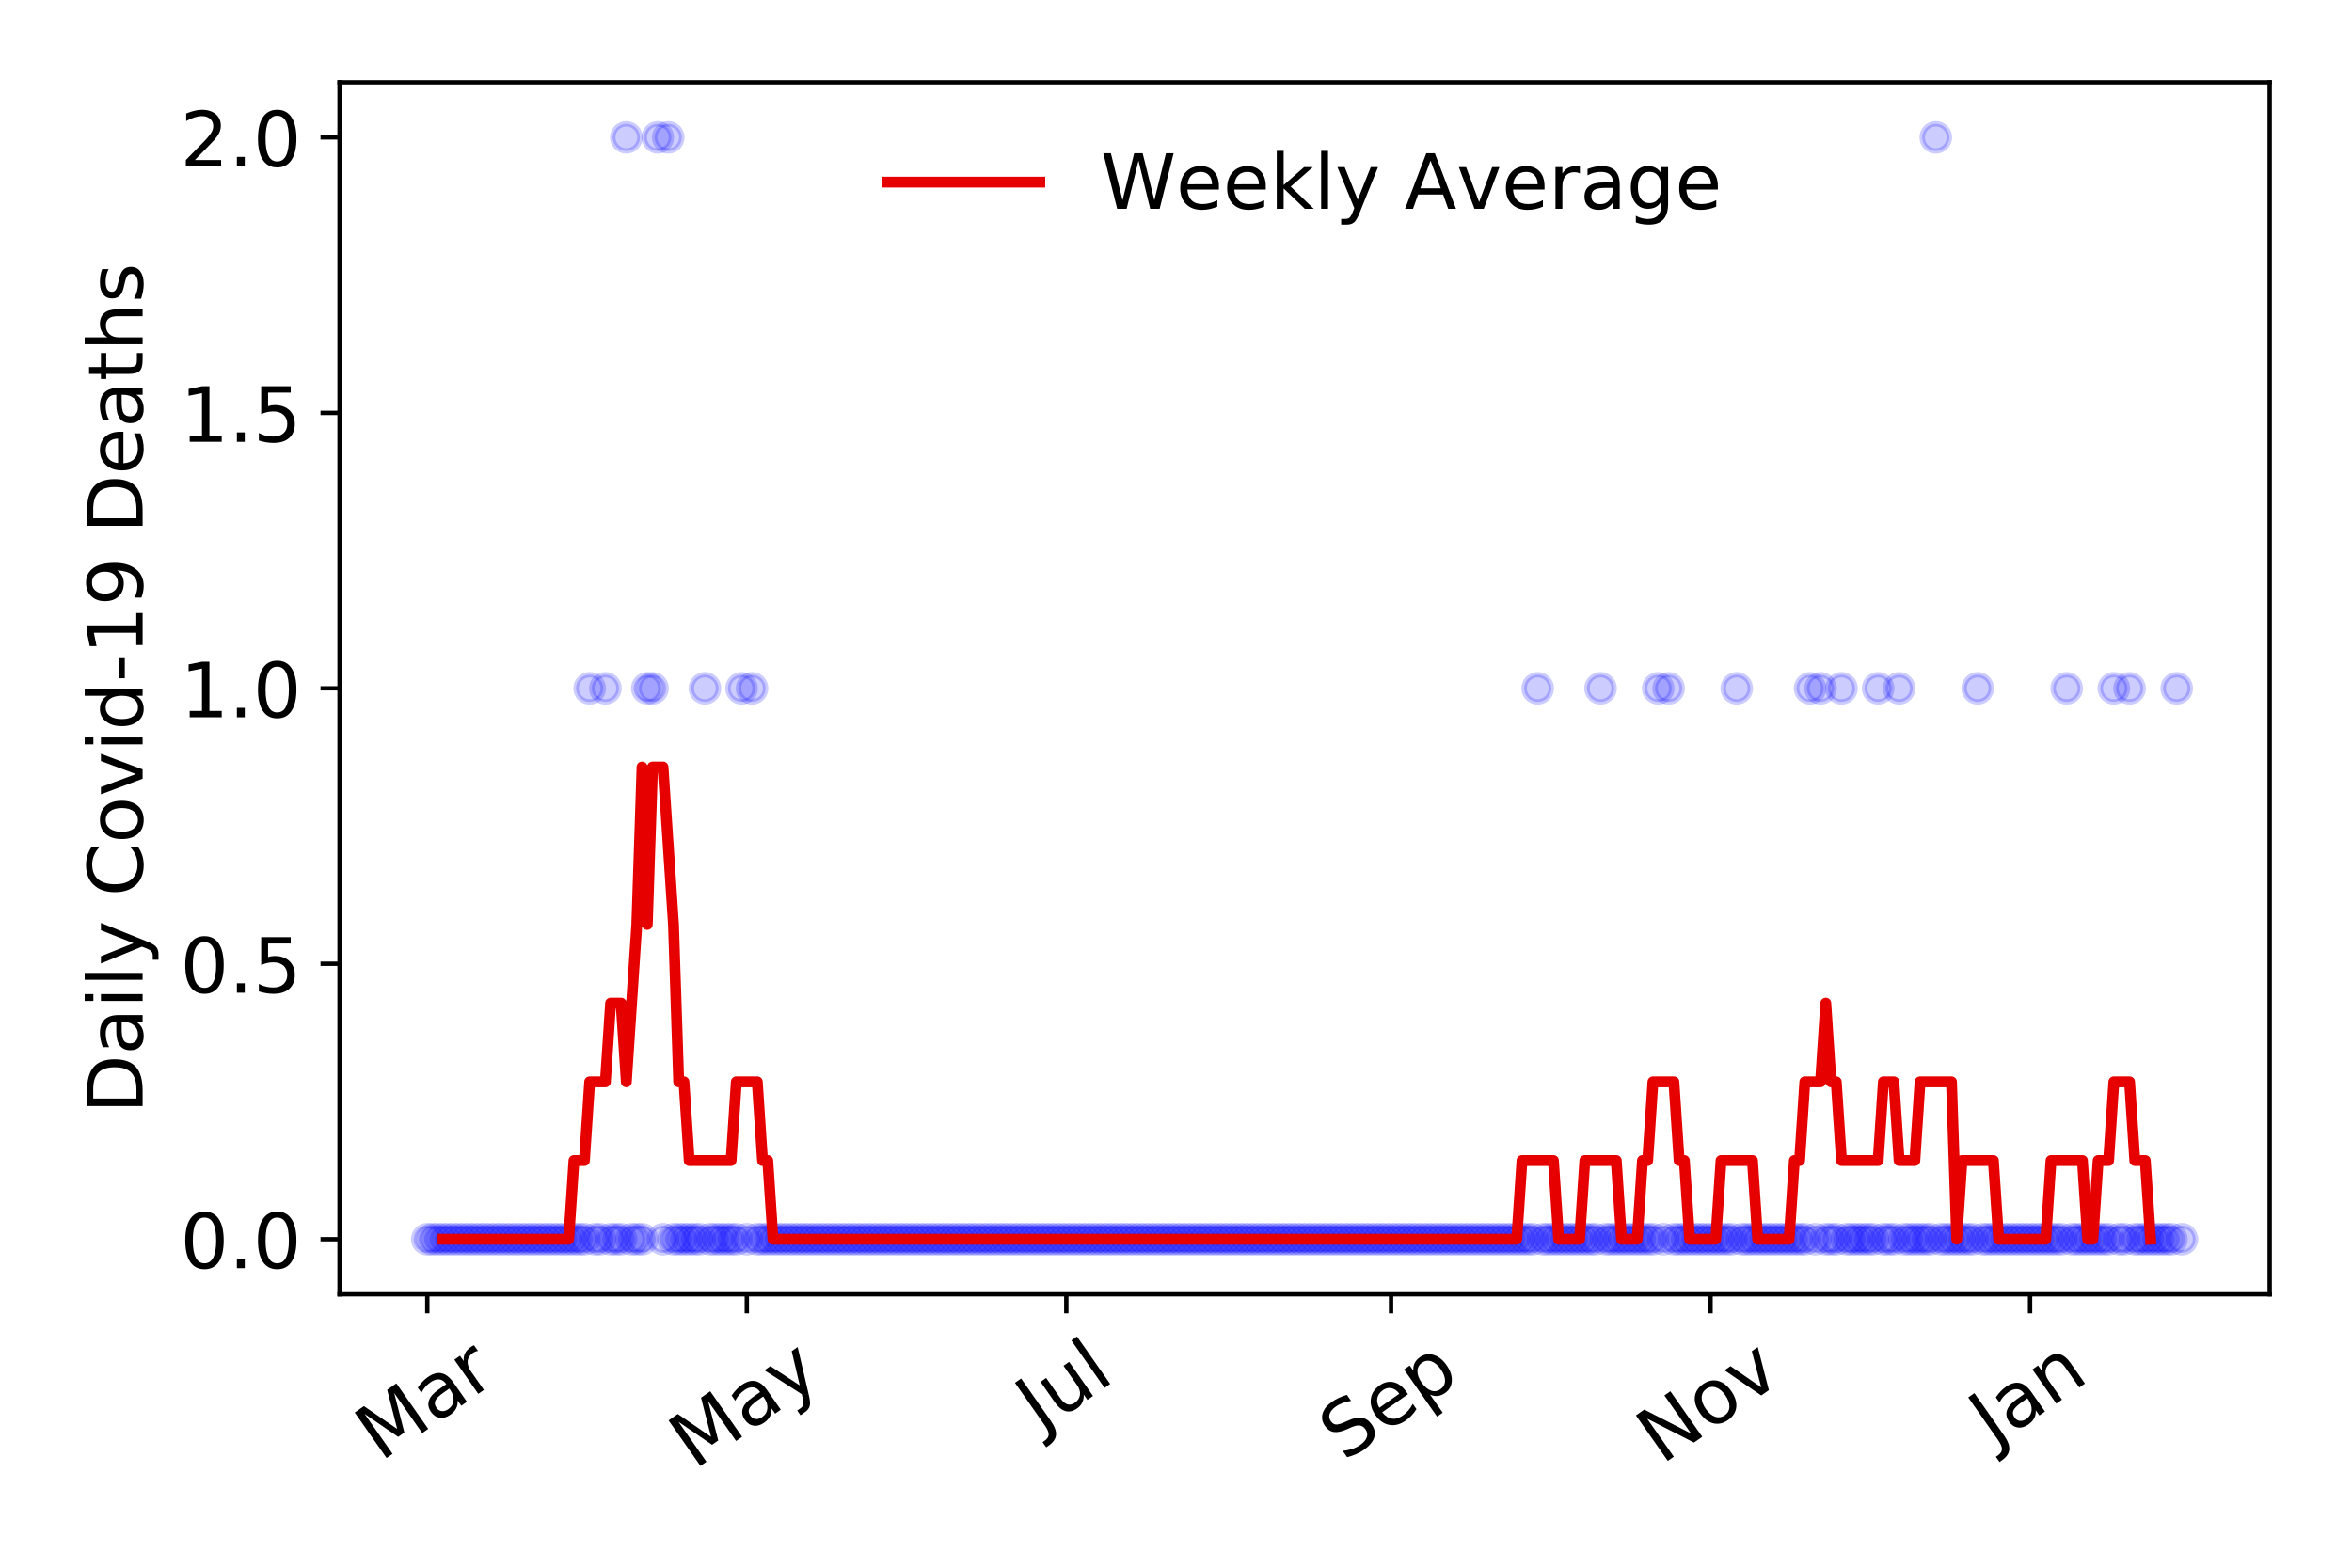 <?xml version="1.0" encoding="utf-8" standalone="no"?>
<!DOCTYPE svg PUBLIC "-//W3C//DTD SVG 1.1//EN"
  "http://www.w3.org/Graphics/SVG/1.1/DTD/svg11.dtd">
<!-- Created with matplotlib (https://matplotlib.org/) -->
<svg height="288pt" version="1.1" viewBox="0 0 432 288" width="432pt" xmlns="http://www.w3.org/2000/svg" xmlns:xlink="http://www.w3.org/1999/xlink">
 <defs>
  <style type="text/css">
*{stroke-linecap:butt;stroke-linejoin:round;}
  </style>
 </defs>
 <g id="figure_1">
  <g id="patch_1">
   <path d="M 0 288 
L 432 288 
L 432 0 
L 0 0 
z
" style="fill:#ffffff;"/>
  </g>
  <g id="axes_1">
   <g id="patch_2">
    <path d="M 62.37 237.778 
L 416.88 237.778 
L 416.88 15.12 
L 62.37 15.12 
z
" style="fill:#ffffff;"/>
   </g>
   <g id="matplotlib.axis_1">
    <g id="xtick_1">
     <g id="line2d_1">
      <defs>
       <path d="M 0 0 
L 0 3.5 
" id="m41bf39023b" style="stroke:#000000;stroke-width:0.8;"/>
      </defs>
      <g>
       <use style="stroke:#000000;stroke-width:0.8;" x="78.484" xlink:href="#m41bf39023b" y="237.778"/>
      </g>
     </g>
     <g id="text_1">
      <!-- Mar -->
      <defs>
       <path d="M 9.812 72.906 
L 24.516 72.906 
L 43.109 23.297 
L 61.812 72.906 
L 76.516 72.906 
L 76.516 0 
L 66.891 0 
L 66.891 64.016 
L 48.094 14.016 
L 38.188 14.016 
L 19.391 64.016 
L 19.391 0 
L 9.812 0 
z
" id="DejaVuSans-77"/>
       <path d="M 34.281 27.484 
Q 23.391 27.484 19.188 25 
Q 14.984 22.516 14.984 16.5 
Q 14.984 11.719 18.141 8.906 
Q 21.297 6.109 26.703 6.109 
Q 34.188 6.109 38.703 11.406 
Q 43.219 16.703 43.219 25.484 
L 43.219 27.484 
z
M 52.203 31.203 
L 52.203 0 
L 43.219 0 
L 43.219 8.297 
Q 40.141 3.328 35.547 0.953 
Q 30.953 -1.422 24.312 -1.422 
Q 15.922 -1.422 10.953 3.297 
Q 6 8.016 6 15.922 
Q 6 25.141 12.172 29.828 
Q 18.359 34.516 30.609 34.516 
L 43.219 34.516 
L 43.219 35.406 
Q 43.219 41.609 39.141 45 
Q 35.062 48.391 27.688 48.391 
Q 23 48.391 18.547 47.266 
Q 14.109 46.141 10.016 43.891 
L 10.016 52.203 
Q 14.938 54.109 19.578 55.047 
Q 24.219 56 28.609 56 
Q 40.484 56 46.344 49.844 
Q 52.203 43.703 52.203 31.203 
z
" id="DejaVuSans-97"/>
       <path d="M 41.109 46.297 
Q 39.594 47.172 37.812 47.578 
Q 36.031 48 33.891 48 
Q 26.266 48 22.188 43.047 
Q 18.109 38.094 18.109 28.812 
L 18.109 0 
L 9.078 0 
L 9.078 54.688 
L 18.109 54.688 
L 18.109 46.188 
Q 20.953 51.172 25.484 53.578 
Q 30.031 56 36.531 56 
Q 37.453 56 38.578 55.875 
Q 39.703 55.766 41.062 55.516 
z
" id="DejaVuSans-114"/>
      </defs>
      <g transform="translate(69.881 268.643)rotate(-35)scale(0.14 -0.14)">
       <use xlink:href="#DejaVuSans-77"/>
       <use x="86.279" xlink:href="#DejaVuSans-97"/>
       <use x="147.559" xlink:href="#DejaVuSans-114"/>
      </g>
     </g>
    </g>
    <g id="xtick_2">
     <g id="line2d_2">
      <g>
       <use style="stroke:#000000;stroke-width:0.8;" x="137.168" xlink:href="#m41bf39023b" y="237.778"/>
      </g>
     </g>
     <g id="text_2">
      <!-- May -->
      <defs>
       <path d="M 32.172 -5.078 
Q 28.375 -14.844 24.75 -17.812 
Q 21.141 -20.797 15.094 -20.797 
L 7.906 -20.797 
L 7.906 -13.281 
L 13.188 -13.281 
Q 16.891 -13.281 18.938 -11.516 
Q 21 -9.766 23.484 -3.219 
L 25.094 0.875 
L 2.984 54.688 
L 12.5 54.688 
L 29.594 11.922 
L 46.688 54.688 
L 56.203 54.688 
z
" id="DejaVuSans-121"/>
      </defs>
      <g transform="translate(127.529 270.094)rotate(-35)scale(0.14 -0.14)">
       <use xlink:href="#DejaVuSans-77"/>
       <use x="86.279" xlink:href="#DejaVuSans-97"/>
       <use x="147.559" xlink:href="#DejaVuSans-121"/>
      </g>
     </g>
    </g>
    <g id="xtick_3">
     <g id="line2d_3">
      <g>
       <use style="stroke:#000000;stroke-width:0.8;" x="195.852" xlink:href="#m41bf39023b" y="237.778"/>
      </g>
     </g>
     <g id="text_3">
      <!-- Jul -->
      <defs>
       <path d="M 9.812 72.906 
L 19.672 72.906 
L 19.672 5.078 
Q 19.672 -8.109 14.672 -14.062 
Q 9.672 -20.016 -1.422 -20.016 
L -5.172 -20.016 
L -5.172 -11.719 
L -2.094 -11.719 
Q 4.438 -11.719 7.125 -8.047 
Q 9.812 -4.391 9.812 5.078 
z
" id="DejaVuSans-74"/>
       <path d="M 8.5 21.578 
L 8.5 54.688 
L 17.484 54.688 
L 17.484 21.922 
Q 17.484 14.156 20.5 10.266 
Q 23.531 6.391 29.594 6.391 
Q 36.859 6.391 41.078 11.031 
Q 45.312 15.672 45.312 23.688 
L 45.312 54.688 
L 54.297 54.688 
L 54.297 0 
L 45.312 0 
L 45.312 8.406 
Q 42.047 3.422 37.719 1 
Q 33.406 -1.422 27.688 -1.422 
Q 18.266 -1.422 13.375 4.438 
Q 8.5 10.297 8.5 21.578 
z
M 31.109 56 
z
" id="DejaVuSans-117"/>
       <path d="M 9.422 75.984 
L 18.406 75.984 
L 18.406 0 
L 9.422 0 
z
" id="DejaVuSans-108"/>
      </defs>
      <g transform="translate(191.15 263.181)rotate(-35)scale(0.14 -0.14)">
       <use xlink:href="#DejaVuSans-74"/>
       <use x="29.492" xlink:href="#DejaVuSans-117"/>
       <use x="92.871" xlink:href="#DejaVuSans-108"/>
      </g>
     </g>
    </g>
    <g id="xtick_4">
     <g id="line2d_4">
      <g>
       <use style="stroke:#000000;stroke-width:0.8;" x="255.499" xlink:href="#m41bf39023b" y="237.778"/>
      </g>
     </g>
     <g id="text_4">
      <!-- Sep -->
      <defs>
       <path d="M 53.516 70.516 
L 53.516 60.891 
Q 47.906 63.578 42.922 64.891 
Q 37.938 66.219 33.297 66.219 
Q 25.25 66.219 20.875 63.094 
Q 16.5 59.969 16.5 54.203 
Q 16.5 49.359 19.406 46.891 
Q 22.312 44.438 30.422 42.922 
L 36.375 41.703 
Q 47.406 39.594 52.656 34.297 
Q 57.906 29 57.906 20.125 
Q 57.906 9.516 50.797 4.047 
Q 43.703 -1.422 29.984 -1.422 
Q 24.812 -1.422 18.969 -0.25 
Q 13.141 0.922 6.891 3.219 
L 6.891 13.375 
Q 12.891 10.016 18.656 8.297 
Q 24.422 6.594 29.984 6.594 
Q 38.422 6.594 43.016 9.906 
Q 47.609 13.234 47.609 19.391 
Q 47.609 24.75 44.312 27.781 
Q 41.016 30.812 33.5 32.328 
L 27.484 33.5 
Q 16.453 35.688 11.516 40.375 
Q 6.594 45.062 6.594 53.422 
Q 6.594 63.094 13.406 68.656 
Q 20.219 74.219 32.172 74.219 
Q 37.312 74.219 42.625 73.281 
Q 47.953 72.359 53.516 70.516 
z
" id="DejaVuSans-83"/>
       <path d="M 56.203 29.594 
L 56.203 25.203 
L 14.891 25.203 
Q 15.484 15.922 20.484 11.062 
Q 25.484 6.203 34.422 6.203 
Q 39.594 6.203 44.453 7.469 
Q 49.312 8.734 54.109 11.281 
L 54.109 2.781 
Q 49.266 0.734 44.188 -0.344 
Q 39.109 -1.422 33.891 -1.422 
Q 20.797 -1.422 13.156 6.188 
Q 5.516 13.812 5.516 26.812 
Q 5.516 40.234 12.766 48.109 
Q 20.016 56 32.328 56 
Q 43.359 56 49.781 48.891 
Q 56.203 41.797 56.203 29.594 
z
M 47.219 32.234 
Q 47.125 39.594 43.094 43.984 
Q 39.062 48.391 32.422 48.391 
Q 24.906 48.391 20.391 44.141 
Q 15.875 39.891 15.188 32.172 
z
" id="DejaVuSans-101"/>
       <path d="M 18.109 8.203 
L 18.109 -20.797 
L 9.078 -20.797 
L 9.078 54.688 
L 18.109 54.688 
L 18.109 46.391 
Q 20.953 51.266 25.266 53.625 
Q 29.594 56 35.594 56 
Q 45.562 56 51.781 48.094 
Q 58.016 40.188 58.016 27.297 
Q 58.016 14.406 51.781 6.484 
Q 45.562 -1.422 35.594 -1.422 
Q 29.594 -1.422 25.266 0.953 
Q 20.953 3.328 18.109 8.203 
z
M 48.688 27.297 
Q 48.688 37.203 44.609 42.844 
Q 40.531 48.484 33.406 48.484 
Q 26.266 48.484 22.188 42.844 
Q 18.109 37.203 18.109 27.297 
Q 18.109 17.391 22.188 11.75 
Q 26.266 6.109 33.406 6.109 
Q 40.531 6.109 44.609 11.75 
Q 48.688 17.391 48.688 27.297 
z
" id="DejaVuSans-112"/>
      </defs>
      <g transform="translate(246.906 268.629)rotate(-35)scale(0.14 -0.14)">
       <use xlink:href="#DejaVuSans-83"/>
       <use x="63.477" xlink:href="#DejaVuSans-101"/>
       <use x="125" xlink:href="#DejaVuSans-112"/>
      </g>
     </g>
    </g>
    <g id="xtick_5">
     <g id="line2d_5">
      <g>
       <use style="stroke:#000000;stroke-width:0.8;" x="314.183" xlink:href="#m41bf39023b" y="237.778"/>
      </g>
     </g>
     <g id="text_5">
      <!-- Nov -->
      <defs>
       <path d="M 9.812 72.906 
L 23.094 72.906 
L 55.422 11.922 
L 55.422 72.906 
L 64.984 72.906 
L 64.984 0 
L 51.703 0 
L 19.391 60.984 
L 19.391 0 
L 9.812 0 
z
" id="DejaVuSans-78"/>
       <path d="M 30.609 48.391 
Q 23.391 48.391 19.188 42.75 
Q 14.984 37.109 14.984 27.297 
Q 14.984 17.484 19.156 11.844 
Q 23.344 6.203 30.609 6.203 
Q 37.797 6.203 41.984 11.859 
Q 46.188 17.531 46.188 27.297 
Q 46.188 37.016 41.984 42.703 
Q 37.797 48.391 30.609 48.391 
z
M 30.609 56 
Q 42.328 56 49.016 48.375 
Q 55.719 40.766 55.719 27.297 
Q 55.719 13.875 49.016 6.219 
Q 42.328 -1.422 30.609 -1.422 
Q 18.844 -1.422 12.172 6.219 
Q 5.516 13.875 5.516 27.297 
Q 5.516 40.766 12.172 48.375 
Q 18.844 56 30.609 56 
z
" id="DejaVuSans-111"/>
       <path d="M 2.984 54.688 
L 12.5 54.688 
L 29.594 8.797 
L 46.688 54.688 
L 56.203 54.688 
L 35.688 0 
L 23.484 0 
z
" id="DejaVuSans-118"/>
      </defs>
      <g transform="translate(305.206 269.166)rotate(-35)scale(0.14 -0.14)">
       <use xlink:href="#DejaVuSans-78"/>
       <use x="74.805" xlink:href="#DejaVuSans-111"/>
       <use x="135.986" xlink:href="#DejaVuSans-118"/>
      </g>
     </g>
    </g>
    <g id="xtick_6">
     <g id="line2d_6">
      <g>
       <use style="stroke:#000000;stroke-width:0.8;" x="372.867" xlink:href="#m41bf39023b" y="237.778"/>
      </g>
     </g>
     <g id="text_6">
      <!-- Jan -->
      <defs>
       <path d="M 54.891 33.016 
L 54.891 0 
L 45.906 0 
L 45.906 32.719 
Q 45.906 40.484 42.875 44.328 
Q 39.844 48.188 33.797 48.188 
Q 26.516 48.188 22.312 43.547 
Q 18.109 38.922 18.109 30.906 
L 18.109 0 
L 9.078 0 
L 9.078 54.688 
L 18.109 54.688 
L 18.109 46.188 
Q 21.344 51.125 25.703 53.562 
Q 30.078 56 35.797 56 
Q 45.219 56 50.047 50.172 
Q 54.891 44.344 54.891 33.016 
z
" id="DejaVuSans-110"/>
      </defs>
      <g transform="translate(366.243 265.871)rotate(-35)scale(0.14 -0.14)">
       <use xlink:href="#DejaVuSans-74"/>
       <use x="29.492" xlink:href="#DejaVuSans-97"/>
       <use x="90.771" xlink:href="#DejaVuSans-110"/>
      </g>
     </g>
    </g>
   </g>
   <g id="matplotlib.axis_2">
    <g id="ytick_1">
     <g id="line2d_7">
      <defs>
       <path d="M 0 0 
L -3.5 0 
" id="m60d7a82c7c" style="stroke:#000000;stroke-width:0.8;"/>
      </defs>
      <g>
       <use style="stroke:#000000;stroke-width:0.8;" x="62.37" xlink:href="#m60d7a82c7c" y="227.657"/>
      </g>
     </g>
     <g id="text_7">
      <!-- 0.0 -->
      <defs>
       <path d="M 31.781 66.406 
Q 24.172 66.406 20.328 58.906 
Q 16.5 51.422 16.5 36.375 
Q 16.5 21.391 20.328 13.891 
Q 24.172 6.391 31.781 6.391 
Q 39.453 6.391 43.281 13.891 
Q 47.125 21.391 47.125 36.375 
Q 47.125 51.422 43.281 58.906 
Q 39.453 66.406 31.781 66.406 
z
M 31.781 74.219 
Q 44.047 74.219 50.516 64.516 
Q 56.984 54.828 56.984 36.375 
Q 56.984 17.969 50.516 8.266 
Q 44.047 -1.422 31.781 -1.422 
Q 19.531 -1.422 13.062 8.266 
Q 6.594 17.969 6.594 36.375 
Q 6.594 54.828 13.062 64.516 
Q 19.531 74.219 31.781 74.219 
z
" id="DejaVuSans-48"/>
       <path d="M 10.688 12.406 
L 21 12.406 
L 21 0 
L 10.688 0 
z
" id="DejaVuSans-46"/>
      </defs>
      <g transform="translate(33.106 232.976)scale(0.14 -0.14)">
       <use xlink:href="#DejaVuSans-48"/>
       <use x="63.623" xlink:href="#DejaVuSans-46"/>
       <use x="95.41" xlink:href="#DejaVuSans-48"/>
      </g>
     </g>
    </g>
    <g id="ytick_2">
     <g id="line2d_8">
      <g>
       <use style="stroke:#000000;stroke-width:0.8;" x="62.37" xlink:href="#m60d7a82c7c" y="177.053"/>
      </g>
     </g>
     <g id="text_8">
      <!-- 0.5 -->
      <defs>
       <path d="M 10.797 72.906 
L 49.516 72.906 
L 49.516 64.594 
L 19.828 64.594 
L 19.828 46.734 
Q 21.969 47.469 24.109 47.828 
Q 26.266 48.188 28.422 48.188 
Q 40.625 48.188 47.75 41.5 
Q 54.891 34.812 54.891 23.391 
Q 54.891 11.625 47.562 5.094 
Q 40.234 -1.422 26.906 -1.422 
Q 22.312 -1.422 17.547 -0.641 
Q 12.797 0.141 7.719 1.703 
L 7.719 11.625 
Q 12.109 9.234 16.797 8.062 
Q 21.484 6.891 26.703 6.891 
Q 35.156 6.891 40.078 11.328 
Q 45.016 15.766 45.016 23.391 
Q 45.016 31 40.078 35.438 
Q 35.156 39.891 26.703 39.891 
Q 22.75 39.891 18.812 39.016 
Q 14.891 38.141 10.797 36.281 
z
" id="DejaVuSans-53"/>
      </defs>
      <g transform="translate(33.106 182.372)scale(0.14 -0.14)">
       <use xlink:href="#DejaVuSans-48"/>
       <use x="63.623" xlink:href="#DejaVuSans-46"/>
       <use x="95.41" xlink:href="#DejaVuSans-53"/>
      </g>
     </g>
    </g>
    <g id="ytick_3">
     <g id="line2d_9">
      <g>
       <use style="stroke:#000000;stroke-width:0.8;" x="62.37" xlink:href="#m60d7a82c7c" y="126.449"/>
      </g>
     </g>
     <g id="text_9">
      <!-- 1.0 -->
      <defs>
       <path d="M 12.406 8.297 
L 28.516 8.297 
L 28.516 63.922 
L 10.984 60.406 
L 10.984 69.391 
L 28.422 72.906 
L 38.281 72.906 
L 38.281 8.297 
L 54.391 8.297 
L 54.391 0 
L 12.406 0 
z
" id="DejaVuSans-49"/>
      </defs>
      <g transform="translate(33.106 131.768)scale(0.14 -0.14)">
       <use xlink:href="#DejaVuSans-49"/>
       <use x="63.623" xlink:href="#DejaVuSans-46"/>
       <use x="95.41" xlink:href="#DejaVuSans-48"/>
      </g>
     </g>
    </g>
    <g id="ytick_4">
     <g id="line2d_10">
      <g>
       <use style="stroke:#000000;stroke-width:0.8;" x="62.37" xlink:href="#m60d7a82c7c" y="75.845"/>
      </g>
     </g>
     <g id="text_10">
      <!-- 1.5 -->
      <g transform="translate(33.106 81.164)scale(0.14 -0.14)">
       <use xlink:href="#DejaVuSans-49"/>
       <use x="63.623" xlink:href="#DejaVuSans-46"/>
       <use x="95.41" xlink:href="#DejaVuSans-53"/>
      </g>
     </g>
    </g>
    <g id="ytick_5">
     <g id="line2d_11">
      <g>
       <use style="stroke:#000000;stroke-width:0.8;" x="62.37" xlink:href="#m60d7a82c7c" y="25.241"/>
      </g>
     </g>
     <g id="text_11">
      <!-- 2.0 -->
      <defs>
       <path d="M 19.188 8.297 
L 53.609 8.297 
L 53.609 0 
L 7.328 0 
L 7.328 8.297 
Q 12.938 14.109 22.625 23.891 
Q 32.328 33.688 34.812 36.531 
Q 39.547 41.844 41.422 45.531 
Q 43.312 49.219 43.312 52.781 
Q 43.312 58.594 39.234 62.25 
Q 35.156 65.922 28.609 65.922 
Q 23.969 65.922 18.812 64.312 
Q 13.672 62.703 7.812 59.422 
L 7.812 69.391 
Q 13.766 71.781 18.938 73 
Q 24.125 74.219 28.422 74.219 
Q 39.75 74.219 46.484 68.547 
Q 53.219 62.891 53.219 53.422 
Q 53.219 48.922 51.531 44.891 
Q 49.859 40.875 45.406 35.406 
Q 44.188 33.984 37.641 27.219 
Q 31.109 20.453 19.188 8.297 
z
" id="DejaVuSans-50"/>
      </defs>
      <g transform="translate(33.106 30.56)scale(0.14 -0.14)">
       <use xlink:href="#DejaVuSans-50"/>
       <use x="63.623" xlink:href="#DejaVuSans-46"/>
       <use x="95.41" xlink:href="#DejaVuSans-48"/>
      </g>
     </g>
    </g>
    <g id="text_12">
     <!-- Daily Covid-19 Deaths -->
     <defs>
      <path d="M 19.672 64.797 
L 19.672 8.109 
L 31.594 8.109 
Q 46.688 8.109 53.688 14.938 
Q 60.688 21.781 60.688 36.531 
Q 60.688 51.172 53.688 57.984 
Q 46.688 64.797 31.594 64.797 
z
M 9.812 72.906 
L 30.078 72.906 
Q 51.266 72.906 61.172 64.094 
Q 71.094 55.281 71.094 36.531 
Q 71.094 17.672 61.125 8.828 
Q 51.172 0 30.078 0 
L 9.812 0 
z
" id="DejaVuSans-68"/>
      <path d="M 9.422 54.688 
L 18.406 54.688 
L 18.406 0 
L 9.422 0 
z
M 9.422 75.984 
L 18.406 75.984 
L 18.406 64.594 
L 9.422 64.594 
z
" id="DejaVuSans-105"/>
      <path id="DejaVuSans-32"/>
      <path d="M 64.406 67.281 
L 64.406 56.891 
Q 59.422 61.531 53.781 63.812 
Q 48.141 66.109 41.797 66.109 
Q 29.297 66.109 22.656 58.469 
Q 16.016 50.828 16.016 36.375 
Q 16.016 21.969 22.656 14.328 
Q 29.297 6.688 41.797 6.688 
Q 48.141 6.688 53.781 8.984 
Q 59.422 11.281 64.406 15.922 
L 64.406 5.609 
Q 59.234 2.094 53.438 0.328 
Q 47.656 -1.422 41.219 -1.422 
Q 24.656 -1.422 15.125 8.703 
Q 5.609 18.844 5.609 36.375 
Q 5.609 53.953 15.125 64.078 
Q 24.656 74.219 41.219 74.219 
Q 47.75 74.219 53.531 72.484 
Q 59.328 70.75 64.406 67.281 
z
" id="DejaVuSans-67"/>
      <path d="M 45.406 46.391 
L 45.406 75.984 
L 54.391 75.984 
L 54.391 0 
L 45.406 0 
L 45.406 8.203 
Q 42.578 3.328 38.25 0.953 
Q 33.938 -1.422 27.875 -1.422 
Q 17.969 -1.422 11.734 6.484 
Q 5.516 14.406 5.516 27.297 
Q 5.516 40.188 11.734 48.094 
Q 17.969 56 27.875 56 
Q 33.938 56 38.25 53.625 
Q 42.578 51.266 45.406 46.391 
z
M 14.797 27.297 
Q 14.797 17.391 18.875 11.75 
Q 22.953 6.109 30.078 6.109 
Q 37.203 6.109 41.297 11.75 
Q 45.406 17.391 45.406 27.297 
Q 45.406 37.203 41.297 42.844 
Q 37.203 48.484 30.078 48.484 
Q 22.953 48.484 18.875 42.844 
Q 14.797 37.203 14.797 27.297 
z
" id="DejaVuSans-100"/>
      <path d="M 4.891 31.391 
L 31.203 31.391 
L 31.203 23.391 
L 4.891 23.391 
z
" id="DejaVuSans-45"/>
      <path d="M 10.984 1.516 
L 10.984 10.5 
Q 14.703 8.734 18.5 7.812 
Q 22.312 6.891 25.984 6.891 
Q 35.75 6.891 40.891 13.453 
Q 46.047 20.016 46.781 33.406 
Q 43.953 29.203 39.594 26.953 
Q 35.25 24.703 29.984 24.703 
Q 19.047 24.703 12.672 31.312 
Q 6.297 37.938 6.297 49.422 
Q 6.297 60.641 12.938 67.422 
Q 19.578 74.219 30.609 74.219 
Q 43.266 74.219 49.922 64.516 
Q 56.594 54.828 56.594 36.375 
Q 56.594 19.141 48.406 8.859 
Q 40.234 -1.422 26.422 -1.422 
Q 22.703 -1.422 18.891 -0.688 
Q 15.094 0.047 10.984 1.516 
z
M 30.609 32.422 
Q 37.25 32.422 41.125 36.953 
Q 45.016 41.5 45.016 49.422 
Q 45.016 57.281 41.125 61.844 
Q 37.25 66.406 30.609 66.406 
Q 23.969 66.406 20.094 61.844 
Q 16.219 57.281 16.219 49.422 
Q 16.219 41.5 20.094 36.953 
Q 23.969 32.422 30.609 32.422 
z
" id="DejaVuSans-57"/>
      <path d="M 18.312 70.219 
L 18.312 54.688 
L 36.812 54.688 
L 36.812 47.703 
L 18.312 47.703 
L 18.312 18.016 
Q 18.312 11.328 20.141 9.422 
Q 21.969 7.516 27.594 7.516 
L 36.812 7.516 
L 36.812 0 
L 27.594 0 
Q 17.188 0 13.234 3.875 
Q 9.281 7.766 9.281 18.016 
L 9.281 47.703 
L 2.688 47.703 
L 2.688 54.688 
L 9.281 54.688 
L 9.281 70.219 
z
" id="DejaVuSans-116"/>
      <path d="M 54.891 33.016 
L 54.891 0 
L 45.906 0 
L 45.906 32.719 
Q 45.906 40.484 42.875 44.328 
Q 39.844 48.188 33.797 48.188 
Q 26.516 48.188 22.312 43.547 
Q 18.109 38.922 18.109 30.906 
L 18.109 0 
L 9.078 0 
L 9.078 75.984 
L 18.109 75.984 
L 18.109 46.188 
Q 21.344 51.125 25.703 53.562 
Q 30.078 56 35.797 56 
Q 45.219 56 50.047 50.172 
Q 54.891 44.344 54.891 33.016 
z
" id="DejaVuSans-104"/>
      <path d="M 44.281 53.078 
L 44.281 44.578 
Q 40.484 46.531 36.375 47.5 
Q 32.281 48.484 27.875 48.484 
Q 21.188 48.484 17.844 46.438 
Q 14.5 44.391 14.5 40.281 
Q 14.5 37.156 16.891 35.375 
Q 19.281 33.594 26.516 31.984 
L 29.594 31.297 
Q 39.156 29.25 43.188 25.516 
Q 47.219 21.781 47.219 15.094 
Q 47.219 7.469 41.188 3.016 
Q 35.156 -1.422 24.609 -1.422 
Q 20.219 -1.422 15.453 -0.562 
Q 10.688 0.297 5.422 2 
L 5.422 11.281 
Q 10.406 8.688 15.234 7.391 
Q 20.062 6.109 24.812 6.109 
Q 31.156 6.109 34.562 8.281 
Q 37.984 10.453 37.984 14.406 
Q 37.984 18.062 35.516 20.016 
Q 33.062 21.969 24.703 23.781 
L 21.578 24.516 
Q 13.234 26.266 9.516 29.906 
Q 5.812 33.547 5.812 39.891 
Q 5.812 47.609 11.281 51.797 
Q 16.75 56 26.812 56 
Q 31.781 56 36.172 55.266 
Q 40.578 54.547 44.281 53.078 
z
" id="DejaVuSans-115"/>
     </defs>
     <g transform="translate(26.194 204.56)rotate(-90)scale(0.14 -0.14)">
      <use xlink:href="#DejaVuSans-68"/>
      <use x="77.002" xlink:href="#DejaVuSans-97"/>
      <use x="138.281" xlink:href="#DejaVuSans-105"/>
      <use x="166.064" xlink:href="#DejaVuSans-108"/>
      <use x="193.848" xlink:href="#DejaVuSans-121"/>
      <use x="253.027" xlink:href="#DejaVuSans-32"/>
      <use x="284.814" xlink:href="#DejaVuSans-67"/>
      <use x="354.639" xlink:href="#DejaVuSans-111"/>
      <use x="415.82" xlink:href="#DejaVuSans-118"/>
      <use x="475" xlink:href="#DejaVuSans-105"/>
      <use x="502.783" xlink:href="#DejaVuSans-100"/>
      <use x="566.26" xlink:href="#DejaVuSans-45"/>
      <use x="602.344" xlink:href="#DejaVuSans-49"/>
      <use x="665.967" xlink:href="#DejaVuSans-57"/>
      <use x="729.59" xlink:href="#DejaVuSans-32"/>
      <use x="761.377" xlink:href="#DejaVuSans-68"/>
      <use x="838.379" xlink:href="#DejaVuSans-101"/>
      <use x="899.902" xlink:href="#DejaVuSans-97"/>
      <use x="961.182" xlink:href="#DejaVuSans-116"/>
      <use x="1000.391" xlink:href="#DejaVuSans-104"/>
      <use x="1063.77" xlink:href="#DejaVuSans-115"/>
     </g>
    </g>
   </g>
   <g id="line2d_12">
    <defs>
     <path d="M 0 2.5 
C 0.663 2.5 1.299 2.237 1.768 1.768 
C 2.237 1.299 2.5 0.663 2.5 0 
C 2.5 -0.663 2.237 -1.299 1.768 -1.768 
C 1.299 -2.237 0.663 -2.5 0 -2.5 
C -0.663 -2.5 -1.299 -2.237 -1.768 -1.768 
C -2.237 -1.299 -2.5 -0.663 -2.5 0 
C -2.5 0.663 -2.237 1.299 -1.768 1.768 
C -1.299 2.237 -0.663 2.5 0 2.5 
z
" id="m7f65ff390e" style="stroke:#0000ff;stroke-opacity:0.2;"/>
    </defs>
    <g clip-path="url(#p217e210ddb)">
     <use style="fill:#0000ff;fill-opacity:0.2;stroke:#0000ff;stroke-opacity:0.2;" x="78.484" xlink:href="#m7f65ff390e" y="227.657"/>
     <use style="fill:#0000ff;fill-opacity:0.2;stroke:#0000ff;stroke-opacity:0.2;" x="79.446" xlink:href="#m7f65ff390e" y="227.657"/>
     <use style="fill:#0000ff;fill-opacity:0.2;stroke:#0000ff;stroke-opacity:0.2;" x="80.408" xlink:href="#m7f65ff390e" y="227.657"/>
     <use style="fill:#0000ff;fill-opacity:0.2;stroke:#0000ff;stroke-opacity:0.2;" x="81.37" xlink:href="#m7f65ff390e" y="227.657"/>
     <use style="fill:#0000ff;fill-opacity:0.2;stroke:#0000ff;stroke-opacity:0.2;" x="82.332" xlink:href="#m7f65ff390e" y="227.657"/>
     <use style="fill:#0000ff;fill-opacity:0.2;stroke:#0000ff;stroke-opacity:0.2;" x="83.294" xlink:href="#m7f65ff390e" y="227.657"/>
     <use style="fill:#0000ff;fill-opacity:0.2;stroke:#0000ff;stroke-opacity:0.2;" x="84.256" xlink:href="#m7f65ff390e" y="227.657"/>
     <use style="fill:#0000ff;fill-opacity:0.2;stroke:#0000ff;stroke-opacity:0.2;" x="85.218" xlink:href="#m7f65ff390e" y="227.657"/>
     <use style="fill:#0000ff;fill-opacity:0.2;stroke:#0000ff;stroke-opacity:0.2;" x="86.18" xlink:href="#m7f65ff390e" y="227.657"/>
     <use style="fill:#0000ff;fill-opacity:0.2;stroke:#0000ff;stroke-opacity:0.2;" x="87.142" xlink:href="#m7f65ff390e" y="227.657"/>
     <use style="fill:#0000ff;fill-opacity:0.2;stroke:#0000ff;stroke-opacity:0.2;" x="88.104" xlink:href="#m7f65ff390e" y="227.657"/>
     <use style="fill:#0000ff;fill-opacity:0.2;stroke:#0000ff;stroke-opacity:0.2;" x="89.066" xlink:href="#m7f65ff390e" y="227.657"/>
     <use style="fill:#0000ff;fill-opacity:0.2;stroke:#0000ff;stroke-opacity:0.2;" x="90.029" xlink:href="#m7f65ff390e" y="227.657"/>
     <use style="fill:#0000ff;fill-opacity:0.2;stroke:#0000ff;stroke-opacity:0.2;" x="90.991" xlink:href="#m7f65ff390e" y="227.657"/>
     <use style="fill:#0000ff;fill-opacity:0.2;stroke:#0000ff;stroke-opacity:0.2;" x="91.953" xlink:href="#m7f65ff390e" y="227.657"/>
     <use style="fill:#0000ff;fill-opacity:0.2;stroke:#0000ff;stroke-opacity:0.2;" x="92.915" xlink:href="#m7f65ff390e" y="227.657"/>
     <use style="fill:#0000ff;fill-opacity:0.2;stroke:#0000ff;stroke-opacity:0.2;" x="93.877" xlink:href="#m7f65ff390e" y="227.657"/>
     <use style="fill:#0000ff;fill-opacity:0.2;stroke:#0000ff;stroke-opacity:0.2;" x="94.839" xlink:href="#m7f65ff390e" y="227.657"/>
     <use style="fill:#0000ff;fill-opacity:0.2;stroke:#0000ff;stroke-opacity:0.2;" x="95.801" xlink:href="#m7f65ff390e" y="227.657"/>
     <use style="fill:#0000ff;fill-opacity:0.2;stroke:#0000ff;stroke-opacity:0.2;" x="96.763" xlink:href="#m7f65ff390e" y="227.657"/>
     <use style="fill:#0000ff;fill-opacity:0.2;stroke:#0000ff;stroke-opacity:0.2;" x="97.725" xlink:href="#m7f65ff390e" y="227.657"/>
     <use style="fill:#0000ff;fill-opacity:0.2;stroke:#0000ff;stroke-opacity:0.2;" x="98.687" xlink:href="#m7f65ff390e" y="227.657"/>
     <use style="fill:#0000ff;fill-opacity:0.2;stroke:#0000ff;stroke-opacity:0.2;" x="99.649" xlink:href="#m7f65ff390e" y="227.657"/>
     <use style="fill:#0000ff;fill-opacity:0.2;stroke:#0000ff;stroke-opacity:0.2;" x="100.611" xlink:href="#m7f65ff390e" y="227.657"/>
     <use style="fill:#0000ff;fill-opacity:0.2;stroke:#0000ff;stroke-opacity:0.2;" x="101.573" xlink:href="#m7f65ff390e" y="227.657"/>
     <use style="fill:#0000ff;fill-opacity:0.2;stroke:#0000ff;stroke-opacity:0.2;" x="102.535" xlink:href="#m7f65ff390e" y="227.657"/>
     <use style="fill:#0000ff;fill-opacity:0.2;stroke:#0000ff;stroke-opacity:0.2;" x="103.497" xlink:href="#m7f65ff390e" y="227.657"/>
     <use style="fill:#0000ff;fill-opacity:0.2;stroke:#0000ff;stroke-opacity:0.2;" x="104.459" xlink:href="#m7f65ff390e" y="227.657"/>
     <use style="fill:#0000ff;fill-opacity:0.2;stroke:#0000ff;stroke-opacity:0.2;" x="105.421" xlink:href="#m7f65ff390e" y="227.657"/>
     <use style="fill:#0000ff;fill-opacity:0.2;stroke:#0000ff;stroke-opacity:0.2;" x="106.383" xlink:href="#m7f65ff390e" y="227.657"/>
     <use style="fill:#0000ff;fill-opacity:0.2;stroke:#0000ff;stroke-opacity:0.2;" x="107.345" xlink:href="#m7f65ff390e" y="227.657"/>
     <use style="fill:#0000ff;fill-opacity:0.2;stroke:#0000ff;stroke-opacity:0.2;" x="108.307" xlink:href="#m7f65ff390e" y="126.449"/>
     <use style="fill:#0000ff;fill-opacity:0.2;stroke:#0000ff;stroke-opacity:0.2;" x="109.269" xlink:href="#m7f65ff390e" y="227.657"/>
     <use style="fill:#0000ff;fill-opacity:0.2;stroke:#0000ff;stroke-opacity:0.2;" x="110.231" xlink:href="#m7f65ff390e" y="227.657"/>
     <use style="fill:#0000ff;fill-opacity:0.2;stroke:#0000ff;stroke-opacity:0.2;" x="111.193" xlink:href="#m7f65ff390e" y="126.449"/>
     <use style="fill:#0000ff;fill-opacity:0.2;stroke:#0000ff;stroke-opacity:0.2;" x="112.155" xlink:href="#m7f65ff390e" y="227.657"/>
     <use style="fill:#0000ff;fill-opacity:0.2;stroke:#0000ff;stroke-opacity:0.2;" x="113.117" xlink:href="#m7f65ff390e" y="227.657"/>
     <use style="fill:#0000ff;fill-opacity:0.2;stroke:#0000ff;stroke-opacity:0.2;" x="114.079" xlink:href="#m7f65ff390e" y="227.657"/>
     <use style="fill:#0000ff;fill-opacity:0.2;stroke:#0000ff;stroke-opacity:0.2;" x="115.041" xlink:href="#m7f65ff390e" y="25.241"/>
     <use style="fill:#0000ff;fill-opacity:0.2;stroke:#0000ff;stroke-opacity:0.2;" x="116.003" xlink:href="#m7f65ff390e" y="227.657"/>
     <use style="fill:#0000ff;fill-opacity:0.2;stroke:#0000ff;stroke-opacity:0.2;" x="116.966" xlink:href="#m7f65ff390e" y="227.657"/>
     <use style="fill:#0000ff;fill-opacity:0.2;stroke:#0000ff;stroke-opacity:0.2;" x="117.928" xlink:href="#m7f65ff390e" y="227.657"/>
     <use style="fill:#0000ff;fill-opacity:0.2;stroke:#0000ff;stroke-opacity:0.2;" x="118.89" xlink:href="#m7f65ff390e" y="126.449"/>
     <use style="fill:#0000ff;fill-opacity:0.2;stroke:#0000ff;stroke-opacity:0.2;" x="119.852" xlink:href="#m7f65ff390e" y="126.449"/>
     <use style="fill:#0000ff;fill-opacity:0.2;stroke:#0000ff;stroke-opacity:0.2;" x="120.814" xlink:href="#m7f65ff390e" y="25.241"/>
     <use style="fill:#0000ff;fill-opacity:0.2;stroke:#0000ff;stroke-opacity:0.2;" x="121.776" xlink:href="#m7f65ff390e" y="227.657"/>
     <use style="fill:#0000ff;fill-opacity:0.2;stroke:#0000ff;stroke-opacity:0.2;" x="122.738" xlink:href="#m7f65ff390e" y="25.241"/>
     <use style="fill:#0000ff;fill-opacity:0.2;stroke:#0000ff;stroke-opacity:0.2;" x="123.7" xlink:href="#m7f65ff390e" y="227.657"/>
     <use style="fill:#0000ff;fill-opacity:0.2;stroke:#0000ff;stroke-opacity:0.2;" x="124.662" xlink:href="#m7f65ff390e" y="227.657"/>
     <use style="fill:#0000ff;fill-opacity:0.2;stroke:#0000ff;stroke-opacity:0.2;" x="125.624" xlink:href="#m7f65ff390e" y="227.657"/>
     <use style="fill:#0000ff;fill-opacity:0.2;stroke:#0000ff;stroke-opacity:0.2;" x="126.586" xlink:href="#m7f65ff390e" y="227.657"/>
     <use style="fill:#0000ff;fill-opacity:0.2;stroke:#0000ff;stroke-opacity:0.2;" x="127.548" xlink:href="#m7f65ff390e" y="227.657"/>
     <use style="fill:#0000ff;fill-opacity:0.2;stroke:#0000ff;stroke-opacity:0.2;" x="128.51" xlink:href="#m7f65ff390e" y="227.657"/>
     <use style="fill:#0000ff;fill-opacity:0.2;stroke:#0000ff;stroke-opacity:0.2;" x="129.472" xlink:href="#m7f65ff390e" y="126.449"/>
     <use style="fill:#0000ff;fill-opacity:0.2;stroke:#0000ff;stroke-opacity:0.2;" x="130.434" xlink:href="#m7f65ff390e" y="227.657"/>
     <use style="fill:#0000ff;fill-opacity:0.2;stroke:#0000ff;stroke-opacity:0.2;" x="131.396" xlink:href="#m7f65ff390e" y="227.657"/>
     <use style="fill:#0000ff;fill-opacity:0.2;stroke:#0000ff;stroke-opacity:0.2;" x="132.358" xlink:href="#m7f65ff390e" y="227.657"/>
     <use style="fill:#0000ff;fill-opacity:0.2;stroke:#0000ff;stroke-opacity:0.2;" x="133.32" xlink:href="#m7f65ff390e" y="227.657"/>
     <use style="fill:#0000ff;fill-opacity:0.2;stroke:#0000ff;stroke-opacity:0.2;" x="134.282" xlink:href="#m7f65ff390e" y="227.657"/>
     <use style="fill:#0000ff;fill-opacity:0.2;stroke:#0000ff;stroke-opacity:0.2;" x="135.244" xlink:href="#m7f65ff390e" y="227.657"/>
     <use style="fill:#0000ff;fill-opacity:0.2;stroke:#0000ff;stroke-opacity:0.2;" x="136.206" xlink:href="#m7f65ff390e" y="126.449"/>
     <use style="fill:#0000ff;fill-opacity:0.2;stroke:#0000ff;stroke-opacity:0.2;" x="137.168" xlink:href="#m7f65ff390e" y="227.657"/>
     <use style="fill:#0000ff;fill-opacity:0.2;stroke:#0000ff;stroke-opacity:0.2;" x="138.13" xlink:href="#m7f65ff390e" y="126.449"/>
     <use style="fill:#0000ff;fill-opacity:0.2;stroke:#0000ff;stroke-opacity:0.2;" x="139.092" xlink:href="#m7f65ff390e" y="227.657"/>
     <use style="fill:#0000ff;fill-opacity:0.2;stroke:#0000ff;stroke-opacity:0.2;" x="140.054" xlink:href="#m7f65ff390e" y="227.657"/>
     <use style="fill:#0000ff;fill-opacity:0.2;stroke:#0000ff;stroke-opacity:0.2;" x="141.016" xlink:href="#m7f65ff390e" y="227.657"/>
     <use style="fill:#0000ff;fill-opacity:0.2;stroke:#0000ff;stroke-opacity:0.2;" x="141.978" xlink:href="#m7f65ff390e" y="227.657"/>
     <use style="fill:#0000ff;fill-opacity:0.2;stroke:#0000ff;stroke-opacity:0.2;" x="142.94" xlink:href="#m7f65ff390e" y="227.657"/>
     <use style="fill:#0000ff;fill-opacity:0.2;stroke:#0000ff;stroke-opacity:0.2;" x="143.902" xlink:href="#m7f65ff390e" y="227.657"/>
     <use style="fill:#0000ff;fill-opacity:0.2;stroke:#0000ff;stroke-opacity:0.2;" x="144.865" xlink:href="#m7f65ff390e" y="227.657"/>
     <use style="fill:#0000ff;fill-opacity:0.2;stroke:#0000ff;stroke-opacity:0.2;" x="145.827" xlink:href="#m7f65ff390e" y="227.657"/>
     <use style="fill:#0000ff;fill-opacity:0.2;stroke:#0000ff;stroke-opacity:0.2;" x="146.789" xlink:href="#m7f65ff390e" y="227.657"/>
     <use style="fill:#0000ff;fill-opacity:0.2;stroke:#0000ff;stroke-opacity:0.2;" x="147.751" xlink:href="#m7f65ff390e" y="227.657"/>
     <use style="fill:#0000ff;fill-opacity:0.2;stroke:#0000ff;stroke-opacity:0.2;" x="148.713" xlink:href="#m7f65ff390e" y="227.657"/>
     <use style="fill:#0000ff;fill-opacity:0.2;stroke:#0000ff;stroke-opacity:0.2;" x="149.675" xlink:href="#m7f65ff390e" y="227.657"/>
     <use style="fill:#0000ff;fill-opacity:0.2;stroke:#0000ff;stroke-opacity:0.2;" x="150.637" xlink:href="#m7f65ff390e" y="227.657"/>
     <use style="fill:#0000ff;fill-opacity:0.2;stroke:#0000ff;stroke-opacity:0.2;" x="151.599" xlink:href="#m7f65ff390e" y="227.657"/>
     <use style="fill:#0000ff;fill-opacity:0.2;stroke:#0000ff;stroke-opacity:0.2;" x="152.561" xlink:href="#m7f65ff390e" y="227.657"/>
     <use style="fill:#0000ff;fill-opacity:0.2;stroke:#0000ff;stroke-opacity:0.2;" x="153.523" xlink:href="#m7f65ff390e" y="227.657"/>
     <use style="fill:#0000ff;fill-opacity:0.2;stroke:#0000ff;stroke-opacity:0.2;" x="154.485" xlink:href="#m7f65ff390e" y="227.657"/>
     <use style="fill:#0000ff;fill-opacity:0.2;stroke:#0000ff;stroke-opacity:0.2;" x="155.447" xlink:href="#m7f65ff390e" y="227.657"/>
     <use style="fill:#0000ff;fill-opacity:0.2;stroke:#0000ff;stroke-opacity:0.2;" x="156.409" xlink:href="#m7f65ff390e" y="227.657"/>
     <use style="fill:#0000ff;fill-opacity:0.2;stroke:#0000ff;stroke-opacity:0.2;" x="157.371" xlink:href="#m7f65ff390e" y="227.657"/>
     <use style="fill:#0000ff;fill-opacity:0.2;stroke:#0000ff;stroke-opacity:0.2;" x="158.333" xlink:href="#m7f65ff390e" y="227.657"/>
     <use style="fill:#0000ff;fill-opacity:0.2;stroke:#0000ff;stroke-opacity:0.2;" x="159.295" xlink:href="#m7f65ff390e" y="227.657"/>
     <use style="fill:#0000ff;fill-opacity:0.2;stroke:#0000ff;stroke-opacity:0.2;" x="160.257" xlink:href="#m7f65ff390e" y="227.657"/>
     <use style="fill:#0000ff;fill-opacity:0.2;stroke:#0000ff;stroke-opacity:0.2;" x="161.219" xlink:href="#m7f65ff390e" y="227.657"/>
     <use style="fill:#0000ff;fill-opacity:0.2;stroke:#0000ff;stroke-opacity:0.2;" x="162.181" xlink:href="#m7f65ff390e" y="227.657"/>
     <use style="fill:#0000ff;fill-opacity:0.2;stroke:#0000ff;stroke-opacity:0.2;" x="163.143" xlink:href="#m7f65ff390e" y="227.657"/>
     <use style="fill:#0000ff;fill-opacity:0.2;stroke:#0000ff;stroke-opacity:0.2;" x="164.105" xlink:href="#m7f65ff390e" y="227.657"/>
     <use style="fill:#0000ff;fill-opacity:0.2;stroke:#0000ff;stroke-opacity:0.2;" x="165.067" xlink:href="#m7f65ff390e" y="227.657"/>
     <use style="fill:#0000ff;fill-opacity:0.2;stroke:#0000ff;stroke-opacity:0.2;" x="166.029" xlink:href="#m7f65ff390e" y="227.657"/>
     <use style="fill:#0000ff;fill-opacity:0.2;stroke:#0000ff;stroke-opacity:0.2;" x="166.991" xlink:href="#m7f65ff390e" y="227.657"/>
     <use style="fill:#0000ff;fill-opacity:0.2;stroke:#0000ff;stroke-opacity:0.2;" x="167.953" xlink:href="#m7f65ff390e" y="227.657"/>
     <use style="fill:#0000ff;fill-opacity:0.2;stroke:#0000ff;stroke-opacity:0.2;" x="168.915" xlink:href="#m7f65ff390e" y="227.657"/>
     <use style="fill:#0000ff;fill-opacity:0.2;stroke:#0000ff;stroke-opacity:0.2;" x="169.877" xlink:href="#m7f65ff390e" y="227.657"/>
     <use style="fill:#0000ff;fill-opacity:0.2;stroke:#0000ff;stroke-opacity:0.2;" x="170.839" xlink:href="#m7f65ff390e" y="227.657"/>
     <use style="fill:#0000ff;fill-opacity:0.2;stroke:#0000ff;stroke-opacity:0.2;" x="171.802" xlink:href="#m7f65ff390e" y="227.657"/>
     <use style="fill:#0000ff;fill-opacity:0.2;stroke:#0000ff;stroke-opacity:0.2;" x="172.764" xlink:href="#m7f65ff390e" y="227.657"/>
     <use style="fill:#0000ff;fill-opacity:0.2;stroke:#0000ff;stroke-opacity:0.2;" x="173.726" xlink:href="#m7f65ff390e" y="227.657"/>
     <use style="fill:#0000ff;fill-opacity:0.2;stroke:#0000ff;stroke-opacity:0.2;" x="174.688" xlink:href="#m7f65ff390e" y="227.657"/>
     <use style="fill:#0000ff;fill-opacity:0.2;stroke:#0000ff;stroke-opacity:0.2;" x="175.65" xlink:href="#m7f65ff390e" y="227.657"/>
     <use style="fill:#0000ff;fill-opacity:0.2;stroke:#0000ff;stroke-opacity:0.2;" x="176.612" xlink:href="#m7f65ff390e" y="227.657"/>
     <use style="fill:#0000ff;fill-opacity:0.2;stroke:#0000ff;stroke-opacity:0.2;" x="177.574" xlink:href="#m7f65ff390e" y="227.657"/>
     <use style="fill:#0000ff;fill-opacity:0.2;stroke:#0000ff;stroke-opacity:0.2;" x="178.536" xlink:href="#m7f65ff390e" y="227.657"/>
     <use style="fill:#0000ff;fill-opacity:0.2;stroke:#0000ff;stroke-opacity:0.2;" x="179.498" xlink:href="#m7f65ff390e" y="227.657"/>
     <use style="fill:#0000ff;fill-opacity:0.2;stroke:#0000ff;stroke-opacity:0.2;" x="180.46" xlink:href="#m7f65ff390e" y="227.657"/>
     <use style="fill:#0000ff;fill-opacity:0.2;stroke:#0000ff;stroke-opacity:0.2;" x="181.422" xlink:href="#m7f65ff390e" y="227.657"/>
     <use style="fill:#0000ff;fill-opacity:0.2;stroke:#0000ff;stroke-opacity:0.2;" x="182.384" xlink:href="#m7f65ff390e" y="227.657"/>
     <use style="fill:#0000ff;fill-opacity:0.2;stroke:#0000ff;stroke-opacity:0.2;" x="183.346" xlink:href="#m7f65ff390e" y="227.657"/>
     <use style="fill:#0000ff;fill-opacity:0.2;stroke:#0000ff;stroke-opacity:0.2;" x="184.308" xlink:href="#m7f65ff390e" y="227.657"/>
     <use style="fill:#0000ff;fill-opacity:0.2;stroke:#0000ff;stroke-opacity:0.2;" x="185.27" xlink:href="#m7f65ff390e" y="227.657"/>
     <use style="fill:#0000ff;fill-opacity:0.2;stroke:#0000ff;stroke-opacity:0.2;" x="186.232" xlink:href="#m7f65ff390e" y="227.657"/>
     <use style="fill:#0000ff;fill-opacity:0.2;stroke:#0000ff;stroke-opacity:0.2;" x="187.194" xlink:href="#m7f65ff390e" y="227.657"/>
     <use style="fill:#0000ff;fill-opacity:0.2;stroke:#0000ff;stroke-opacity:0.2;" x="188.156" xlink:href="#m7f65ff390e" y="227.657"/>
     <use style="fill:#0000ff;fill-opacity:0.2;stroke:#0000ff;stroke-opacity:0.2;" x="189.118" xlink:href="#m7f65ff390e" y="227.657"/>
     <use style="fill:#0000ff;fill-opacity:0.2;stroke:#0000ff;stroke-opacity:0.2;" x="190.08" xlink:href="#m7f65ff390e" y="227.657"/>
     <use style="fill:#0000ff;fill-opacity:0.2;stroke:#0000ff;stroke-opacity:0.2;" x="191.042" xlink:href="#m7f65ff390e" y="227.657"/>
     <use style="fill:#0000ff;fill-opacity:0.2;stroke:#0000ff;stroke-opacity:0.2;" x="192.004" xlink:href="#m7f65ff390e" y="227.657"/>
     <use style="fill:#0000ff;fill-opacity:0.2;stroke:#0000ff;stroke-opacity:0.2;" x="192.966" xlink:href="#m7f65ff390e" y="227.657"/>
     <use style="fill:#0000ff;fill-opacity:0.2;stroke:#0000ff;stroke-opacity:0.2;" x="193.928" xlink:href="#m7f65ff390e" y="227.657"/>
     <use style="fill:#0000ff;fill-opacity:0.2;stroke:#0000ff;stroke-opacity:0.2;" x="194.89" xlink:href="#m7f65ff390e" y="227.657"/>
     <use style="fill:#0000ff;fill-opacity:0.2;stroke:#0000ff;stroke-opacity:0.2;" x="195.852" xlink:href="#m7f65ff390e" y="227.657"/>
     <use style="fill:#0000ff;fill-opacity:0.2;stroke:#0000ff;stroke-opacity:0.2;" x="196.814" xlink:href="#m7f65ff390e" y="227.657"/>
     <use style="fill:#0000ff;fill-opacity:0.2;stroke:#0000ff;stroke-opacity:0.2;" x="197.776" xlink:href="#m7f65ff390e" y="227.657"/>
     <use style="fill:#0000ff;fill-opacity:0.2;stroke:#0000ff;stroke-opacity:0.2;" x="198.739" xlink:href="#m7f65ff390e" y="227.657"/>
     <use style="fill:#0000ff;fill-opacity:0.2;stroke:#0000ff;stroke-opacity:0.2;" x="199.701" xlink:href="#m7f65ff390e" y="227.657"/>
     <use style="fill:#0000ff;fill-opacity:0.2;stroke:#0000ff;stroke-opacity:0.2;" x="200.663" xlink:href="#m7f65ff390e" y="227.657"/>
     <use style="fill:#0000ff;fill-opacity:0.2;stroke:#0000ff;stroke-opacity:0.2;" x="201.625" xlink:href="#m7f65ff390e" y="227.657"/>
     <use style="fill:#0000ff;fill-opacity:0.2;stroke:#0000ff;stroke-opacity:0.2;" x="202.587" xlink:href="#m7f65ff390e" y="227.657"/>
     <use style="fill:#0000ff;fill-opacity:0.2;stroke:#0000ff;stroke-opacity:0.2;" x="203.549" xlink:href="#m7f65ff390e" y="227.657"/>
     <use style="fill:#0000ff;fill-opacity:0.2;stroke:#0000ff;stroke-opacity:0.2;" x="204.511" xlink:href="#m7f65ff390e" y="227.657"/>
     <use style="fill:#0000ff;fill-opacity:0.2;stroke:#0000ff;stroke-opacity:0.2;" x="205.473" xlink:href="#m7f65ff390e" y="227.657"/>
     <use style="fill:#0000ff;fill-opacity:0.2;stroke:#0000ff;stroke-opacity:0.2;" x="206.435" xlink:href="#m7f65ff390e" y="227.657"/>
     <use style="fill:#0000ff;fill-opacity:0.2;stroke:#0000ff;stroke-opacity:0.2;" x="207.397" xlink:href="#m7f65ff390e" y="227.657"/>
     <use style="fill:#0000ff;fill-opacity:0.2;stroke:#0000ff;stroke-opacity:0.2;" x="208.359" xlink:href="#m7f65ff390e" y="227.657"/>
     <use style="fill:#0000ff;fill-opacity:0.2;stroke:#0000ff;stroke-opacity:0.2;" x="209.321" xlink:href="#m7f65ff390e" y="227.657"/>
     <use style="fill:#0000ff;fill-opacity:0.2;stroke:#0000ff;stroke-opacity:0.2;" x="210.283" xlink:href="#m7f65ff390e" y="227.657"/>
     <use style="fill:#0000ff;fill-opacity:0.2;stroke:#0000ff;stroke-opacity:0.2;" x="211.245" xlink:href="#m7f65ff390e" y="227.657"/>
     <use style="fill:#0000ff;fill-opacity:0.2;stroke:#0000ff;stroke-opacity:0.2;" x="212.207" xlink:href="#m7f65ff390e" y="227.657"/>
     <use style="fill:#0000ff;fill-opacity:0.2;stroke:#0000ff;stroke-opacity:0.2;" x="213.169" xlink:href="#m7f65ff390e" y="227.657"/>
     <use style="fill:#0000ff;fill-opacity:0.2;stroke:#0000ff;stroke-opacity:0.2;" x="214.131" xlink:href="#m7f65ff390e" y="227.657"/>
     <use style="fill:#0000ff;fill-opacity:0.2;stroke:#0000ff;stroke-opacity:0.2;" x="215.093" xlink:href="#m7f65ff390e" y="227.657"/>
     <use style="fill:#0000ff;fill-opacity:0.2;stroke:#0000ff;stroke-opacity:0.2;" x="216.055" xlink:href="#m7f65ff390e" y="227.657"/>
     <use style="fill:#0000ff;fill-opacity:0.2;stroke:#0000ff;stroke-opacity:0.2;" x="217.017" xlink:href="#m7f65ff390e" y="227.657"/>
     <use style="fill:#0000ff;fill-opacity:0.2;stroke:#0000ff;stroke-opacity:0.2;" x="217.979" xlink:href="#m7f65ff390e" y="227.657"/>
     <use style="fill:#0000ff;fill-opacity:0.2;stroke:#0000ff;stroke-opacity:0.2;" x="218.941" xlink:href="#m7f65ff390e" y="227.657"/>
     <use style="fill:#0000ff;fill-opacity:0.2;stroke:#0000ff;stroke-opacity:0.2;" x="219.903" xlink:href="#m7f65ff390e" y="227.657"/>
     <use style="fill:#0000ff;fill-opacity:0.2;stroke:#0000ff;stroke-opacity:0.2;" x="220.865" xlink:href="#m7f65ff390e" y="227.657"/>
     <use style="fill:#0000ff;fill-opacity:0.2;stroke:#0000ff;stroke-opacity:0.2;" x="221.827" xlink:href="#m7f65ff390e" y="227.657"/>
     <use style="fill:#0000ff;fill-opacity:0.2;stroke:#0000ff;stroke-opacity:0.2;" x="222.789" xlink:href="#m7f65ff390e" y="227.657"/>
     <use style="fill:#0000ff;fill-opacity:0.2;stroke:#0000ff;stroke-opacity:0.2;" x="223.751" xlink:href="#m7f65ff390e" y="227.657"/>
     <use style="fill:#0000ff;fill-opacity:0.2;stroke:#0000ff;stroke-opacity:0.2;" x="224.713" xlink:href="#m7f65ff390e" y="227.657"/>
     <use style="fill:#0000ff;fill-opacity:0.2;stroke:#0000ff;stroke-opacity:0.2;" x="225.675" xlink:href="#m7f65ff390e" y="227.657"/>
     <use style="fill:#0000ff;fill-opacity:0.2;stroke:#0000ff;stroke-opacity:0.2;" x="226.638" xlink:href="#m7f65ff390e" y="227.657"/>
     <use style="fill:#0000ff;fill-opacity:0.2;stroke:#0000ff;stroke-opacity:0.2;" x="227.6" xlink:href="#m7f65ff390e" y="227.657"/>
     <use style="fill:#0000ff;fill-opacity:0.2;stroke:#0000ff;stroke-opacity:0.2;" x="228.562" xlink:href="#m7f65ff390e" y="227.657"/>
     <use style="fill:#0000ff;fill-opacity:0.2;stroke:#0000ff;stroke-opacity:0.2;" x="229.524" xlink:href="#m7f65ff390e" y="227.657"/>
     <use style="fill:#0000ff;fill-opacity:0.2;stroke:#0000ff;stroke-opacity:0.2;" x="230.486" xlink:href="#m7f65ff390e" y="227.657"/>
     <use style="fill:#0000ff;fill-opacity:0.2;stroke:#0000ff;stroke-opacity:0.2;" x="231.448" xlink:href="#m7f65ff390e" y="227.657"/>
     <use style="fill:#0000ff;fill-opacity:0.2;stroke:#0000ff;stroke-opacity:0.2;" x="232.41" xlink:href="#m7f65ff390e" y="227.657"/>
     <use style="fill:#0000ff;fill-opacity:0.2;stroke:#0000ff;stroke-opacity:0.2;" x="233.372" xlink:href="#m7f65ff390e" y="227.657"/>
     <use style="fill:#0000ff;fill-opacity:0.2;stroke:#0000ff;stroke-opacity:0.2;" x="234.334" xlink:href="#m7f65ff390e" y="227.657"/>
     <use style="fill:#0000ff;fill-opacity:0.2;stroke:#0000ff;stroke-opacity:0.2;" x="235.296" xlink:href="#m7f65ff390e" y="227.657"/>
     <use style="fill:#0000ff;fill-opacity:0.2;stroke:#0000ff;stroke-opacity:0.2;" x="236.258" xlink:href="#m7f65ff390e" y="227.657"/>
     <use style="fill:#0000ff;fill-opacity:0.2;stroke:#0000ff;stroke-opacity:0.2;" x="237.22" xlink:href="#m7f65ff390e" y="227.657"/>
     <use style="fill:#0000ff;fill-opacity:0.2;stroke:#0000ff;stroke-opacity:0.2;" x="238.182" xlink:href="#m7f65ff390e" y="227.657"/>
     <use style="fill:#0000ff;fill-opacity:0.2;stroke:#0000ff;stroke-opacity:0.2;" x="239.144" xlink:href="#m7f65ff390e" y="227.657"/>
     <use style="fill:#0000ff;fill-opacity:0.2;stroke:#0000ff;stroke-opacity:0.2;" x="240.106" xlink:href="#m7f65ff390e" y="227.657"/>
     <use style="fill:#0000ff;fill-opacity:0.2;stroke:#0000ff;stroke-opacity:0.2;" x="241.068" xlink:href="#m7f65ff390e" y="227.657"/>
     <use style="fill:#0000ff;fill-opacity:0.2;stroke:#0000ff;stroke-opacity:0.2;" x="242.03" xlink:href="#m7f65ff390e" y="227.657"/>
     <use style="fill:#0000ff;fill-opacity:0.2;stroke:#0000ff;stroke-opacity:0.2;" x="242.992" xlink:href="#m7f65ff390e" y="227.657"/>
     <use style="fill:#0000ff;fill-opacity:0.2;stroke:#0000ff;stroke-opacity:0.2;" x="243.954" xlink:href="#m7f65ff390e" y="227.657"/>
     <use style="fill:#0000ff;fill-opacity:0.2;stroke:#0000ff;stroke-opacity:0.2;" x="244.916" xlink:href="#m7f65ff390e" y="227.657"/>
     <use style="fill:#0000ff;fill-opacity:0.2;stroke:#0000ff;stroke-opacity:0.2;" x="245.878" xlink:href="#m7f65ff390e" y="227.657"/>
     <use style="fill:#0000ff;fill-opacity:0.2;stroke:#0000ff;stroke-opacity:0.2;" x="246.84" xlink:href="#m7f65ff390e" y="227.657"/>
     <use style="fill:#0000ff;fill-opacity:0.2;stroke:#0000ff;stroke-opacity:0.2;" x="247.802" xlink:href="#m7f65ff390e" y="227.657"/>
     <use style="fill:#0000ff;fill-opacity:0.2;stroke:#0000ff;stroke-opacity:0.2;" x="248.764" xlink:href="#m7f65ff390e" y="227.657"/>
     <use style="fill:#0000ff;fill-opacity:0.2;stroke:#0000ff;stroke-opacity:0.2;" x="249.726" xlink:href="#m7f65ff390e" y="227.657"/>
     <use style="fill:#0000ff;fill-opacity:0.2;stroke:#0000ff;stroke-opacity:0.2;" x="250.688" xlink:href="#m7f65ff390e" y="227.657"/>
     <use style="fill:#0000ff;fill-opacity:0.2;stroke:#0000ff;stroke-opacity:0.2;" x="251.65" xlink:href="#m7f65ff390e" y="227.657"/>
     <use style="fill:#0000ff;fill-opacity:0.2;stroke:#0000ff;stroke-opacity:0.2;" x="252.612" xlink:href="#m7f65ff390e" y="227.657"/>
     <use style="fill:#0000ff;fill-opacity:0.2;stroke:#0000ff;stroke-opacity:0.2;" x="253.575" xlink:href="#m7f65ff390e" y="227.657"/>
     <use style="fill:#0000ff;fill-opacity:0.2;stroke:#0000ff;stroke-opacity:0.2;" x="254.537" xlink:href="#m7f65ff390e" y="227.657"/>
     <use style="fill:#0000ff;fill-opacity:0.2;stroke:#0000ff;stroke-opacity:0.2;" x="255.499" xlink:href="#m7f65ff390e" y="227.657"/>
     <use style="fill:#0000ff;fill-opacity:0.2;stroke:#0000ff;stroke-opacity:0.2;" x="256.461" xlink:href="#m7f65ff390e" y="227.657"/>
     <use style="fill:#0000ff;fill-opacity:0.2;stroke:#0000ff;stroke-opacity:0.2;" x="257.423" xlink:href="#m7f65ff390e" y="227.657"/>
     <use style="fill:#0000ff;fill-opacity:0.2;stroke:#0000ff;stroke-opacity:0.2;" x="258.385" xlink:href="#m7f65ff390e" y="227.657"/>
     <use style="fill:#0000ff;fill-opacity:0.2;stroke:#0000ff;stroke-opacity:0.2;" x="259.347" xlink:href="#m7f65ff390e" y="227.657"/>
     <use style="fill:#0000ff;fill-opacity:0.2;stroke:#0000ff;stroke-opacity:0.2;" x="260.309" xlink:href="#m7f65ff390e" y="227.657"/>
     <use style="fill:#0000ff;fill-opacity:0.2;stroke:#0000ff;stroke-opacity:0.2;" x="261.271" xlink:href="#m7f65ff390e" y="227.657"/>
     <use style="fill:#0000ff;fill-opacity:0.2;stroke:#0000ff;stroke-opacity:0.2;" x="262.233" xlink:href="#m7f65ff390e" y="227.657"/>
     <use style="fill:#0000ff;fill-opacity:0.2;stroke:#0000ff;stroke-opacity:0.2;" x="263.195" xlink:href="#m7f65ff390e" y="227.657"/>
     <use style="fill:#0000ff;fill-opacity:0.2;stroke:#0000ff;stroke-opacity:0.2;" x="264.157" xlink:href="#m7f65ff390e" y="227.657"/>
     <use style="fill:#0000ff;fill-opacity:0.2;stroke:#0000ff;stroke-opacity:0.2;" x="265.119" xlink:href="#m7f65ff390e" y="227.657"/>
     <use style="fill:#0000ff;fill-opacity:0.2;stroke:#0000ff;stroke-opacity:0.2;" x="266.081" xlink:href="#m7f65ff390e" y="227.657"/>
     <use style="fill:#0000ff;fill-opacity:0.2;stroke:#0000ff;stroke-opacity:0.2;" x="267.043" xlink:href="#m7f65ff390e" y="227.657"/>
     <use style="fill:#0000ff;fill-opacity:0.2;stroke:#0000ff;stroke-opacity:0.2;" x="268.005" xlink:href="#m7f65ff390e" y="227.657"/>
     <use style="fill:#0000ff;fill-opacity:0.2;stroke:#0000ff;stroke-opacity:0.2;" x="268.967" xlink:href="#m7f65ff390e" y="227.657"/>
     <use style="fill:#0000ff;fill-opacity:0.2;stroke:#0000ff;stroke-opacity:0.2;" x="269.929" xlink:href="#m7f65ff390e" y="227.657"/>
     <use style="fill:#0000ff;fill-opacity:0.2;stroke:#0000ff;stroke-opacity:0.2;" x="270.891" xlink:href="#m7f65ff390e" y="227.657"/>
     <use style="fill:#0000ff;fill-opacity:0.2;stroke:#0000ff;stroke-opacity:0.2;" x="271.853" xlink:href="#m7f65ff390e" y="227.657"/>
     <use style="fill:#0000ff;fill-opacity:0.2;stroke:#0000ff;stroke-opacity:0.2;" x="272.815" xlink:href="#m7f65ff390e" y="227.657"/>
     <use style="fill:#0000ff;fill-opacity:0.2;stroke:#0000ff;stroke-opacity:0.2;" x="273.777" xlink:href="#m7f65ff390e" y="227.657"/>
     <use style="fill:#0000ff;fill-opacity:0.2;stroke:#0000ff;stroke-opacity:0.2;" x="274.739" xlink:href="#m7f65ff390e" y="227.657"/>
     <use style="fill:#0000ff;fill-opacity:0.2;stroke:#0000ff;stroke-opacity:0.2;" x="275.701" xlink:href="#m7f65ff390e" y="227.657"/>
     <use style="fill:#0000ff;fill-opacity:0.2;stroke:#0000ff;stroke-opacity:0.2;" x="276.663" xlink:href="#m7f65ff390e" y="227.657"/>
     <use style="fill:#0000ff;fill-opacity:0.2;stroke:#0000ff;stroke-opacity:0.2;" x="277.625" xlink:href="#m7f65ff390e" y="227.657"/>
     <use style="fill:#0000ff;fill-opacity:0.2;stroke:#0000ff;stroke-opacity:0.2;" x="278.587" xlink:href="#m7f65ff390e" y="227.657"/>
     <use style="fill:#0000ff;fill-opacity:0.2;stroke:#0000ff;stroke-opacity:0.2;" x="279.549" xlink:href="#m7f65ff390e" y="227.657"/>
     <use style="fill:#0000ff;fill-opacity:0.2;stroke:#0000ff;stroke-opacity:0.2;" x="280.511" xlink:href="#m7f65ff390e" y="227.657"/>
     <use style="fill:#0000ff;fill-opacity:0.2;stroke:#0000ff;stroke-opacity:0.2;" x="281.474" xlink:href="#m7f65ff390e" y="227.657"/>
     <use style="fill:#0000ff;fill-opacity:0.2;stroke:#0000ff;stroke-opacity:0.2;" x="282.436" xlink:href="#m7f65ff390e" y="126.449"/>
     <use style="fill:#0000ff;fill-opacity:0.2;stroke:#0000ff;stroke-opacity:0.2;" x="283.398" xlink:href="#m7f65ff390e" y="227.657"/>
     <use style="fill:#0000ff;fill-opacity:0.2;stroke:#0000ff;stroke-opacity:0.2;" x="284.36" xlink:href="#m7f65ff390e" y="227.657"/>
     <use style="fill:#0000ff;fill-opacity:0.2;stroke:#0000ff;stroke-opacity:0.2;" x="285.322" xlink:href="#m7f65ff390e" y="227.657"/>
     <use style="fill:#0000ff;fill-opacity:0.2;stroke:#0000ff;stroke-opacity:0.2;" x="286.284" xlink:href="#m7f65ff390e" y="227.657"/>
     <use style="fill:#0000ff;fill-opacity:0.2;stroke:#0000ff;stroke-opacity:0.2;" x="287.246" xlink:href="#m7f65ff390e" y="227.657"/>
     <use style="fill:#0000ff;fill-opacity:0.2;stroke:#0000ff;stroke-opacity:0.2;" x="288.208" xlink:href="#m7f65ff390e" y="227.657"/>
     <use style="fill:#0000ff;fill-opacity:0.2;stroke:#0000ff;stroke-opacity:0.2;" x="289.17" xlink:href="#m7f65ff390e" y="227.657"/>
     <use style="fill:#0000ff;fill-opacity:0.2;stroke:#0000ff;stroke-opacity:0.2;" x="290.132" xlink:href="#m7f65ff390e" y="227.657"/>
     <use style="fill:#0000ff;fill-opacity:0.2;stroke:#0000ff;stroke-opacity:0.2;" x="291.094" xlink:href="#m7f65ff390e" y="227.657"/>
     <use style="fill:#0000ff;fill-opacity:0.2;stroke:#0000ff;stroke-opacity:0.2;" x="292.056" xlink:href="#m7f65ff390e" y="227.657"/>
     <use style="fill:#0000ff;fill-opacity:0.2;stroke:#0000ff;stroke-opacity:0.2;" x="293.018" xlink:href="#m7f65ff390e" y="227.657"/>
     <use style="fill:#0000ff;fill-opacity:0.2;stroke:#0000ff;stroke-opacity:0.2;" x="293.98" xlink:href="#m7f65ff390e" y="126.449"/>
     <use style="fill:#0000ff;fill-opacity:0.2;stroke:#0000ff;stroke-opacity:0.2;" x="294.942" xlink:href="#m7f65ff390e" y="227.657"/>
     <use style="fill:#0000ff;fill-opacity:0.2;stroke:#0000ff;stroke-opacity:0.2;" x="295.904" xlink:href="#m7f65ff390e" y="227.657"/>
     <use style="fill:#0000ff;fill-opacity:0.2;stroke:#0000ff;stroke-opacity:0.2;" x="296.866" xlink:href="#m7f65ff390e" y="227.657"/>
     <use style="fill:#0000ff;fill-opacity:0.2;stroke:#0000ff;stroke-opacity:0.2;" x="297.828" xlink:href="#m7f65ff390e" y="227.657"/>
     <use style="fill:#0000ff;fill-opacity:0.2;stroke:#0000ff;stroke-opacity:0.2;" x="298.79" xlink:href="#m7f65ff390e" y="227.657"/>
     <use style="fill:#0000ff;fill-opacity:0.2;stroke:#0000ff;stroke-opacity:0.2;" x="299.752" xlink:href="#m7f65ff390e" y="227.657"/>
     <use style="fill:#0000ff;fill-opacity:0.2;stroke:#0000ff;stroke-opacity:0.2;" x="300.714" xlink:href="#m7f65ff390e" y="227.657"/>
     <use style="fill:#0000ff;fill-opacity:0.2;stroke:#0000ff;stroke-opacity:0.2;" x="301.676" xlink:href="#m7f65ff390e" y="227.657"/>
     <use style="fill:#0000ff;fill-opacity:0.2;stroke:#0000ff;stroke-opacity:0.2;" x="302.638" xlink:href="#m7f65ff390e" y="227.657"/>
     <use style="fill:#0000ff;fill-opacity:0.2;stroke:#0000ff;stroke-opacity:0.2;" x="303.6" xlink:href="#m7f65ff390e" y="227.657"/>
     <use style="fill:#0000ff;fill-opacity:0.2;stroke:#0000ff;stroke-opacity:0.2;" x="304.562" xlink:href="#m7f65ff390e" y="126.449"/>
     <use style="fill:#0000ff;fill-opacity:0.2;stroke:#0000ff;stroke-opacity:0.2;" x="305.524" xlink:href="#m7f65ff390e" y="227.657"/>
     <use style="fill:#0000ff;fill-opacity:0.2;stroke:#0000ff;stroke-opacity:0.2;" x="306.486" xlink:href="#m7f65ff390e" y="126.449"/>
     <use style="fill:#0000ff;fill-opacity:0.2;stroke:#0000ff;stroke-opacity:0.2;" x="307.448" xlink:href="#m7f65ff390e" y="227.657"/>
     <use style="fill:#0000ff;fill-opacity:0.2;stroke:#0000ff;stroke-opacity:0.2;" x="308.411" xlink:href="#m7f65ff390e" y="227.657"/>
     <use style="fill:#0000ff;fill-opacity:0.2;stroke:#0000ff;stroke-opacity:0.2;" x="309.373" xlink:href="#m7f65ff390e" y="227.657"/>
     <use style="fill:#0000ff;fill-opacity:0.2;stroke:#0000ff;stroke-opacity:0.2;" x="310.335" xlink:href="#m7f65ff390e" y="227.657"/>
     <use style="fill:#0000ff;fill-opacity:0.2;stroke:#0000ff;stroke-opacity:0.2;" x="311.297" xlink:href="#m7f65ff390e" y="227.657"/>
     <use style="fill:#0000ff;fill-opacity:0.2;stroke:#0000ff;stroke-opacity:0.2;" x="312.259" xlink:href="#m7f65ff390e" y="227.657"/>
     <use style="fill:#0000ff;fill-opacity:0.2;stroke:#0000ff;stroke-opacity:0.2;" x="313.221" xlink:href="#m7f65ff390e" y="227.657"/>
     <use style="fill:#0000ff;fill-opacity:0.2;stroke:#0000ff;stroke-opacity:0.2;" x="314.183" xlink:href="#m7f65ff390e" y="227.657"/>
     <use style="fill:#0000ff;fill-opacity:0.2;stroke:#0000ff;stroke-opacity:0.2;" x="315.145" xlink:href="#m7f65ff390e" y="227.657"/>
     <use style="fill:#0000ff;fill-opacity:0.2;stroke:#0000ff;stroke-opacity:0.2;" x="316.107" xlink:href="#m7f65ff390e" y="227.657"/>
     <use style="fill:#0000ff;fill-opacity:0.2;stroke:#0000ff;stroke-opacity:0.2;" x="317.069" xlink:href="#m7f65ff390e" y="227.657"/>
     <use style="fill:#0000ff;fill-opacity:0.2;stroke:#0000ff;stroke-opacity:0.2;" x="318.031" xlink:href="#m7f65ff390e" y="227.657"/>
     <use style="fill:#0000ff;fill-opacity:0.2;stroke:#0000ff;stroke-opacity:0.2;" x="318.993" xlink:href="#m7f65ff390e" y="126.449"/>
     <use style="fill:#0000ff;fill-opacity:0.2;stroke:#0000ff;stroke-opacity:0.2;" x="319.955" xlink:href="#m7f65ff390e" y="227.657"/>
     <use style="fill:#0000ff;fill-opacity:0.2;stroke:#0000ff;stroke-opacity:0.2;" x="320.917" xlink:href="#m7f65ff390e" y="227.657"/>
     <use style="fill:#0000ff;fill-opacity:0.2;stroke:#0000ff;stroke-opacity:0.2;" x="321.879" xlink:href="#m7f65ff390e" y="227.657"/>
     <use style="fill:#0000ff;fill-opacity:0.2;stroke:#0000ff;stroke-opacity:0.2;" x="322.841" xlink:href="#m7f65ff390e" y="227.657"/>
     <use style="fill:#0000ff;fill-opacity:0.2;stroke:#0000ff;stroke-opacity:0.2;" x="323.803" xlink:href="#m7f65ff390e" y="227.657"/>
     <use style="fill:#0000ff;fill-opacity:0.2;stroke:#0000ff;stroke-opacity:0.2;" x="324.765" xlink:href="#m7f65ff390e" y="227.657"/>
     <use style="fill:#0000ff;fill-opacity:0.2;stroke:#0000ff;stroke-opacity:0.2;" x="325.727" xlink:href="#m7f65ff390e" y="227.657"/>
     <use style="fill:#0000ff;fill-opacity:0.2;stroke:#0000ff;stroke-opacity:0.2;" x="326.689" xlink:href="#m7f65ff390e" y="227.657"/>
     <use style="fill:#0000ff;fill-opacity:0.2;stroke:#0000ff;stroke-opacity:0.2;" x="327.651" xlink:href="#m7f65ff390e" y="227.657"/>
     <use style="fill:#0000ff;fill-opacity:0.2;stroke:#0000ff;stroke-opacity:0.2;" x="328.613" xlink:href="#m7f65ff390e" y="227.657"/>
     <use style="fill:#0000ff;fill-opacity:0.2;stroke:#0000ff;stroke-opacity:0.2;" x="329.575" xlink:href="#m7f65ff390e" y="227.657"/>
     <use style="fill:#0000ff;fill-opacity:0.2;stroke:#0000ff;stroke-opacity:0.2;" x="330.537" xlink:href="#m7f65ff390e" y="227.657"/>
     <use style="fill:#0000ff;fill-opacity:0.2;stroke:#0000ff;stroke-opacity:0.2;" x="331.499" xlink:href="#m7f65ff390e" y="227.657"/>
     <use style="fill:#0000ff;fill-opacity:0.2;stroke:#0000ff;stroke-opacity:0.2;" x="332.461" xlink:href="#m7f65ff390e" y="126.449"/>
     <use style="fill:#0000ff;fill-opacity:0.2;stroke:#0000ff;stroke-opacity:0.2;" x="333.423" xlink:href="#m7f65ff390e" y="227.657"/>
     <use style="fill:#0000ff;fill-opacity:0.2;stroke:#0000ff;stroke-opacity:0.2;" x="334.385" xlink:href="#m7f65ff390e" y="126.449"/>
     <use style="fill:#0000ff;fill-opacity:0.2;stroke:#0000ff;stroke-opacity:0.2;" x="335.348" xlink:href="#m7f65ff390e" y="227.657"/>
     <use style="fill:#0000ff;fill-opacity:0.2;stroke:#0000ff;stroke-opacity:0.2;" x="336.31" xlink:href="#m7f65ff390e" y="227.657"/>
     <use style="fill:#0000ff;fill-opacity:0.2;stroke:#0000ff;stroke-opacity:0.2;" x="337.272" xlink:href="#m7f65ff390e" y="227.657"/>
     <use style="fill:#0000ff;fill-opacity:0.2;stroke:#0000ff;stroke-opacity:0.2;" x="338.234" xlink:href="#m7f65ff390e" y="126.449"/>
     <use style="fill:#0000ff;fill-opacity:0.2;stroke:#0000ff;stroke-opacity:0.2;" x="339.196" xlink:href="#m7f65ff390e" y="227.657"/>
     <use style="fill:#0000ff;fill-opacity:0.2;stroke:#0000ff;stroke-opacity:0.2;" x="340.158" xlink:href="#m7f65ff390e" y="227.657"/>
     <use style="fill:#0000ff;fill-opacity:0.2;stroke:#0000ff;stroke-opacity:0.2;" x="341.12" xlink:href="#m7f65ff390e" y="227.657"/>
     <use style="fill:#0000ff;fill-opacity:0.2;stroke:#0000ff;stroke-opacity:0.2;" x="342.082" xlink:href="#m7f65ff390e" y="227.657"/>
     <use style="fill:#0000ff;fill-opacity:0.2;stroke:#0000ff;stroke-opacity:0.2;" x="343.044" xlink:href="#m7f65ff390e" y="227.657"/>
     <use style="fill:#0000ff;fill-opacity:0.2;stroke:#0000ff;stroke-opacity:0.2;" x="344.006" xlink:href="#m7f65ff390e" y="227.657"/>
     <use style="fill:#0000ff;fill-opacity:0.2;stroke:#0000ff;stroke-opacity:0.2;" x="344.968" xlink:href="#m7f65ff390e" y="126.449"/>
     <use style="fill:#0000ff;fill-opacity:0.2;stroke:#0000ff;stroke-opacity:0.2;" x="345.93" xlink:href="#m7f65ff390e" y="227.657"/>
     <use style="fill:#0000ff;fill-opacity:0.2;stroke:#0000ff;stroke-opacity:0.2;" x="346.892" xlink:href="#m7f65ff390e" y="227.657"/>
     <use style="fill:#0000ff;fill-opacity:0.2;stroke:#0000ff;stroke-opacity:0.2;" x="347.854" xlink:href="#m7f65ff390e" y="227.657"/>
     <use style="fill:#0000ff;fill-opacity:0.2;stroke:#0000ff;stroke-opacity:0.2;" x="348.816" xlink:href="#m7f65ff390e" y="126.449"/>
     <use style="fill:#0000ff;fill-opacity:0.2;stroke:#0000ff;stroke-opacity:0.2;" x="349.778" xlink:href="#m7f65ff390e" y="227.657"/>
     <use style="fill:#0000ff;fill-opacity:0.2;stroke:#0000ff;stroke-opacity:0.2;" x="350.74" xlink:href="#m7f65ff390e" y="227.657"/>
     <use style="fill:#0000ff;fill-opacity:0.2;stroke:#0000ff;stroke-opacity:0.2;" x="351.702" xlink:href="#m7f65ff390e" y="227.657"/>
     <use style="fill:#0000ff;fill-opacity:0.2;stroke:#0000ff;stroke-opacity:0.2;" x="352.664" xlink:href="#m7f65ff390e" y="227.657"/>
     <use style="fill:#0000ff;fill-opacity:0.2;stroke:#0000ff;stroke-opacity:0.2;" x="353.626" xlink:href="#m7f65ff390e" y="227.657"/>
     <use style="fill:#0000ff;fill-opacity:0.2;stroke:#0000ff;stroke-opacity:0.2;" x="354.588" xlink:href="#m7f65ff390e" y="227.657"/>
     <use style="fill:#0000ff;fill-opacity:0.2;stroke:#0000ff;stroke-opacity:0.2;" x="355.55" xlink:href="#m7f65ff390e" y="25.241"/>
     <use style="fill:#0000ff;fill-opacity:0.2;stroke:#0000ff;stroke-opacity:0.2;" x="356.512" xlink:href="#m7f65ff390e" y="227.657"/>
     <use style="fill:#0000ff;fill-opacity:0.2;stroke:#0000ff;stroke-opacity:0.2;" x="357.474" xlink:href="#m7f65ff390e" y="227.657"/>
     <use style="fill:#0000ff;fill-opacity:0.2;stroke:#0000ff;stroke-opacity:0.2;" x="358.436" xlink:href="#m7f65ff390e" y="227.657"/>
     <use style="fill:#0000ff;fill-opacity:0.2;stroke:#0000ff;stroke-opacity:0.2;" x="359.398" xlink:href="#m7f65ff390e" y="227.657"/>
     <use style="fill:#0000ff;fill-opacity:0.2;stroke:#0000ff;stroke-opacity:0.2;" x="360.36" xlink:href="#m7f65ff390e" y="227.657"/>
     <use style="fill:#0000ff;fill-opacity:0.2;stroke:#0000ff;stroke-opacity:0.2;" x="361.322" xlink:href="#m7f65ff390e" y="227.657"/>
     <use style="fill:#0000ff;fill-opacity:0.2;stroke:#0000ff;stroke-opacity:0.2;" x="362.284" xlink:href="#m7f65ff390e" y="227.657"/>
     <use style="fill:#0000ff;fill-opacity:0.2;stroke:#0000ff;stroke-opacity:0.2;" x="363.247" xlink:href="#m7f65ff390e" y="126.449"/>
     <use style="fill:#0000ff;fill-opacity:0.2;stroke:#0000ff;stroke-opacity:0.2;" x="364.209" xlink:href="#m7f65ff390e" y="227.657"/>
     <use style="fill:#0000ff;fill-opacity:0.2;stroke:#0000ff;stroke-opacity:0.2;" x="365.171" xlink:href="#m7f65ff390e" y="227.657"/>
     <use style="fill:#0000ff;fill-opacity:0.2;stroke:#0000ff;stroke-opacity:0.2;" x="366.133" xlink:href="#m7f65ff390e" y="227.657"/>
     <use style="fill:#0000ff;fill-opacity:0.2;stroke:#0000ff;stroke-opacity:0.2;" x="367.095" xlink:href="#m7f65ff390e" y="227.657"/>
     <use style="fill:#0000ff;fill-opacity:0.2;stroke:#0000ff;stroke-opacity:0.2;" x="368.057" xlink:href="#m7f65ff390e" y="227.657"/>
     <use style="fill:#0000ff;fill-opacity:0.2;stroke:#0000ff;stroke-opacity:0.2;" x="369.019" xlink:href="#m7f65ff390e" y="227.657"/>
     <use style="fill:#0000ff;fill-opacity:0.2;stroke:#0000ff;stroke-opacity:0.2;" x="369.981" xlink:href="#m7f65ff390e" y="227.657"/>
     <use style="fill:#0000ff;fill-opacity:0.2;stroke:#0000ff;stroke-opacity:0.2;" x="370.943" xlink:href="#m7f65ff390e" y="227.657"/>
     <use style="fill:#0000ff;fill-opacity:0.2;stroke:#0000ff;stroke-opacity:0.2;" x="371.905" xlink:href="#m7f65ff390e" y="227.657"/>
     <use style="fill:#0000ff;fill-opacity:0.2;stroke:#0000ff;stroke-opacity:0.2;" x="372.867" xlink:href="#m7f65ff390e" y="227.657"/>
     <use style="fill:#0000ff;fill-opacity:0.2;stroke:#0000ff;stroke-opacity:0.2;" x="373.829" xlink:href="#m7f65ff390e" y="227.657"/>
     <use style="fill:#0000ff;fill-opacity:0.2;stroke:#0000ff;stroke-opacity:0.2;" x="374.791" xlink:href="#m7f65ff390e" y="227.657"/>
     <use style="fill:#0000ff;fill-opacity:0.2;stroke:#0000ff;stroke-opacity:0.2;" x="375.753" xlink:href="#m7f65ff390e" y="227.657"/>
     <use style="fill:#0000ff;fill-opacity:0.2;stroke:#0000ff;stroke-opacity:0.2;" x="376.715" xlink:href="#m7f65ff390e" y="227.657"/>
     <use style="fill:#0000ff;fill-opacity:0.2;stroke:#0000ff;stroke-opacity:0.2;" x="377.677" xlink:href="#m7f65ff390e" y="227.657"/>
     <use style="fill:#0000ff;fill-opacity:0.2;stroke:#0000ff;stroke-opacity:0.2;" x="378.639" xlink:href="#m7f65ff390e" y="227.657"/>
     <use style="fill:#0000ff;fill-opacity:0.2;stroke:#0000ff;stroke-opacity:0.2;" x="379.601" xlink:href="#m7f65ff390e" y="126.449"/>
     <use style="fill:#0000ff;fill-opacity:0.2;stroke:#0000ff;stroke-opacity:0.2;" x="380.563" xlink:href="#m7f65ff390e" y="227.657"/>
     <use style="fill:#0000ff;fill-opacity:0.2;stroke:#0000ff;stroke-opacity:0.2;" x="381.525" xlink:href="#m7f65ff390e" y="227.657"/>
     <use style="fill:#0000ff;fill-opacity:0.2;stroke:#0000ff;stroke-opacity:0.2;" x="382.487" xlink:href="#m7f65ff390e" y="227.657"/>
     <use style="fill:#0000ff;fill-opacity:0.2;stroke:#0000ff;stroke-opacity:0.2;" x="383.449" xlink:href="#m7f65ff390e" y="227.657"/>
     <use style="fill:#0000ff;fill-opacity:0.2;stroke:#0000ff;stroke-opacity:0.2;" x="384.411" xlink:href="#m7f65ff390e" y="227.657"/>
     <use style="fill:#0000ff;fill-opacity:0.2;stroke:#0000ff;stroke-opacity:0.2;" x="385.373" xlink:href="#m7f65ff390e" y="227.657"/>
     <use style="fill:#0000ff;fill-opacity:0.2;stroke:#0000ff;stroke-opacity:0.2;" x="386.335" xlink:href="#m7f65ff390e" y="227.657"/>
     <use style="fill:#0000ff;fill-opacity:0.2;stroke:#0000ff;stroke-opacity:0.2;" x="387.297" xlink:href="#m7f65ff390e" y="227.657"/>
     <use style="fill:#0000ff;fill-opacity:0.2;stroke:#0000ff;stroke-opacity:0.2;" x="388.259" xlink:href="#m7f65ff390e" y="126.449"/>
     <use style="fill:#0000ff;fill-opacity:0.2;stroke:#0000ff;stroke-opacity:0.2;" x="389.221" xlink:href="#m7f65ff390e" y="227.657"/>
     <use style="fill:#0000ff;fill-opacity:0.2;stroke:#0000ff;stroke-opacity:0.2;" x="390.184" xlink:href="#m7f65ff390e" y="227.657"/>
     <use style="fill:#0000ff;fill-opacity:0.2;stroke:#0000ff;stroke-opacity:0.2;" x="391.146" xlink:href="#m7f65ff390e" y="126.449"/>
     <use style="fill:#0000ff;fill-opacity:0.2;stroke:#0000ff;stroke-opacity:0.2;" x="392.108" xlink:href="#m7f65ff390e" y="227.657"/>
     <use style="fill:#0000ff;fill-opacity:0.2;stroke:#0000ff;stroke-opacity:0.2;" x="393.07" xlink:href="#m7f65ff390e" y="227.657"/>
     <use style="fill:#0000ff;fill-opacity:0.2;stroke:#0000ff;stroke-opacity:0.2;" x="394.032" xlink:href="#m7f65ff390e" y="227.657"/>
     <use style="fill:#0000ff;fill-opacity:0.2;stroke:#0000ff;stroke-opacity:0.2;" x="394.994" xlink:href="#m7f65ff390e" y="227.657"/>
     <use style="fill:#0000ff;fill-opacity:0.2;stroke:#0000ff;stroke-opacity:0.2;" x="395.956" xlink:href="#m7f65ff390e" y="227.657"/>
     <use style="fill:#0000ff;fill-opacity:0.2;stroke:#0000ff;stroke-opacity:0.2;" x="396.918" xlink:href="#m7f65ff390e" y="227.657"/>
     <use style="fill:#0000ff;fill-opacity:0.2;stroke:#0000ff;stroke-opacity:0.2;" x="397.88" xlink:href="#m7f65ff390e" y="227.657"/>
     <use style="fill:#0000ff;fill-opacity:0.2;stroke:#0000ff;stroke-opacity:0.2;" x="398.842" xlink:href="#m7f65ff390e" y="227.657"/>
     <use style="fill:#0000ff;fill-opacity:0.2;stroke:#0000ff;stroke-opacity:0.2;" x="399.804" xlink:href="#m7f65ff390e" y="126.449"/>
     <use style="fill:#0000ff;fill-opacity:0.2;stroke:#0000ff;stroke-opacity:0.2;" x="400.766" xlink:href="#m7f65ff390e" y="227.657"/>
    </g>
   </g>
   <g id="line2d_13">
    <path clip-path="url(#p217e210ddb)" d="M 81.37 227.657 
L 104.459 227.657 
L 105.421 213.199 
L 107.345 213.199 
L 108.307 198.741 
L 111.193 198.741 
L 112.155 184.282 
L 114.079 184.282 
L 115.041 198.741 
L 116.966 169.824 
L 117.928 140.907 
L 118.89 169.824 
L 119.852 140.907 
L 121.776 140.907 
L 123.7 169.824 
L 124.662 198.741 
L 125.624 198.741 
L 126.586 213.199 
L 134.282 213.199 
L 135.244 198.741 
L 139.092 198.741 
L 140.054 213.199 
L 141.016 213.199 
L 141.978 227.657 
L 278.587 227.657 
L 279.549 213.199 
L 285.322 213.199 
L 286.284 227.657 
L 290.132 227.657 
L 291.094 213.199 
L 296.866 213.199 
L 297.828 227.657 
L 300.714 227.657 
L 301.676 213.199 
L 302.638 213.199 
L 303.6 198.741 
L 307.448 198.741 
L 308.411 213.199 
L 309.373 213.199 
L 310.335 227.657 
L 315.145 227.657 
L 316.107 213.199 
L 321.879 213.199 
L 322.841 227.657 
L 328.613 227.657 
L 329.575 213.199 
L 330.537 213.199 
L 331.499 198.741 
L 334.385 198.741 
L 335.348 184.282 
L 336.31 198.741 
L 337.272 198.741 
L 338.234 213.199 
L 344.968 213.199 
L 345.93 198.741 
L 347.854 198.741 
L 348.816 213.199 
L 351.702 213.199 
L 352.664 198.741 
L 358.436 198.741 
L 359.398 227.657 
L 360.36 213.199 
L 366.133 213.199 
L 367.095 227.657 
L 375.753 227.657 
L 376.715 213.199 
L 382.487 213.199 
L 383.449 227.657 
L 384.411 227.657 
L 385.373 213.199 
L 387.297 213.199 
L 388.259 198.741 
L 391.146 198.741 
L 392.108 213.199 
L 394.032 213.199 
L 394.994 227.657 
L 394.994 227.657 
" style="fill:none;stroke:#e60000;stroke-linecap:square;stroke-width:2;"/>
   </g>
   <g id="patch_3">
    <path d="M 62.37 237.778 
L 62.37 15.12 
" style="fill:none;stroke:#000000;stroke-linecap:square;stroke-linejoin:miter;stroke-width:0.8;"/>
   </g>
   <g id="patch_4">
    <path d="M 416.88 237.778 
L 416.88 15.12 
" style="fill:none;stroke:#000000;stroke-linecap:square;stroke-linejoin:miter;stroke-width:0.8;"/>
   </g>
   <g id="patch_5">
    <path d="M 62.37 237.778 
L 416.88 237.778 
" style="fill:none;stroke:#000000;stroke-linecap:square;stroke-linejoin:miter;stroke-width:0.8;"/>
   </g>
   <g id="patch_6">
    <path d="M 62.37 15.12 
L 416.88 15.12 
" style="fill:none;stroke:#000000;stroke-linecap:square;stroke-linejoin:miter;stroke-width:0.8;"/>
   </g>
   <g id="legend_1">
    <g id="line2d_14">
     <path d="M 162.977 33.458 
L 190.977 33.458 
" style="fill:none;stroke:#e60000;stroke-linecap:square;stroke-width:2;"/>
    </g>
    <g id="line2d_15"/>
    <g id="text_13">
     <!-- Weekly Average -->
     <defs>
      <path d="M 3.328 72.906 
L 13.281 72.906 
L 28.609 11.281 
L 43.891 72.906 
L 54.984 72.906 
L 70.312 11.281 
L 85.594 72.906 
L 95.609 72.906 
L 77.297 0 
L 64.891 0 
L 49.516 63.281 
L 33.984 0 
L 21.578 0 
z
" id="DejaVuSans-87"/>
      <path d="M 9.078 75.984 
L 18.109 75.984 
L 18.109 31.109 
L 44.922 54.688 
L 56.391 54.688 
L 27.391 29.109 
L 57.625 0 
L 45.906 0 
L 18.109 26.703 
L 18.109 0 
L 9.078 0 
z
" id="DejaVuSans-107"/>
      <path d="M 34.188 63.188 
L 20.797 26.906 
L 47.609 26.906 
z
M 28.609 72.906 
L 39.797 72.906 
L 67.578 0 
L 57.328 0 
L 50.688 18.703 
L 17.828 18.703 
L 11.188 0 
L 0.781 0 
z
" id="DejaVuSans-65"/>
      <path d="M 45.406 27.984 
Q 45.406 37.75 41.375 43.109 
Q 37.359 48.484 30.078 48.484 
Q 22.859 48.484 18.828 43.109 
Q 14.797 37.75 14.797 27.984 
Q 14.797 18.266 18.828 12.891 
Q 22.859 7.516 30.078 7.516 
Q 37.359 7.516 41.375 12.891 
Q 45.406 18.266 45.406 27.984 
z
M 54.391 6.781 
Q 54.391 -7.172 48.188 -13.984 
Q 42 -20.797 29.203 -20.797 
Q 24.469 -20.797 20.266 -20.094 
Q 16.062 -19.391 12.109 -17.922 
L 12.109 -9.188 
Q 16.062 -11.328 19.922 -12.344 
Q 23.781 -13.375 27.781 -13.375 
Q 36.625 -13.375 41.016 -8.766 
Q 45.406 -4.156 45.406 5.172 
L 45.406 9.625 
Q 42.625 4.781 38.281 2.391 
Q 33.938 0 27.875 0 
Q 17.828 0 11.672 7.656 
Q 5.516 15.328 5.516 27.984 
Q 5.516 40.672 11.672 48.328 
Q 17.828 56 27.875 56 
Q 33.938 56 38.281 53.609 
Q 42.625 51.219 45.406 46.391 
L 45.406 54.688 
L 54.391 54.688 
z
" id="DejaVuSans-103"/>
     </defs>
     <g transform="translate(202.177 38.358)scale(0.14 -0.14)">
      <use xlink:href="#DejaVuSans-87"/>
      <use x="98.799" xlink:href="#DejaVuSans-101"/>
      <use x="160.322" xlink:href="#DejaVuSans-101"/>
      <use x="221.846" xlink:href="#DejaVuSans-107"/>
      <use x="279.756" xlink:href="#DejaVuSans-108"/>
      <use x="307.539" xlink:href="#DejaVuSans-121"/>
      <use x="366.719" xlink:href="#DejaVuSans-32"/>
      <use x="398.506" xlink:href="#DejaVuSans-65"/>
      <use x="466.836" xlink:href="#DejaVuSans-118"/>
      <use x="526.016" xlink:href="#DejaVuSans-101"/>
      <use x="587.539" xlink:href="#DejaVuSans-114"/>
      <use x="628.652" xlink:href="#DejaVuSans-97"/>
      <use x="689.932" xlink:href="#DejaVuSans-103"/>
      <use x="753.408" xlink:href="#DejaVuSans-101"/>
     </g>
    </g>
   </g>
  </g>
 </g>
 <defs>
  <clipPath id="p217e210ddb">
   <rect height="222.658" width="354.51" x="62.37" y="15.12"/>
  </clipPath>
 </defs>
</svg>
